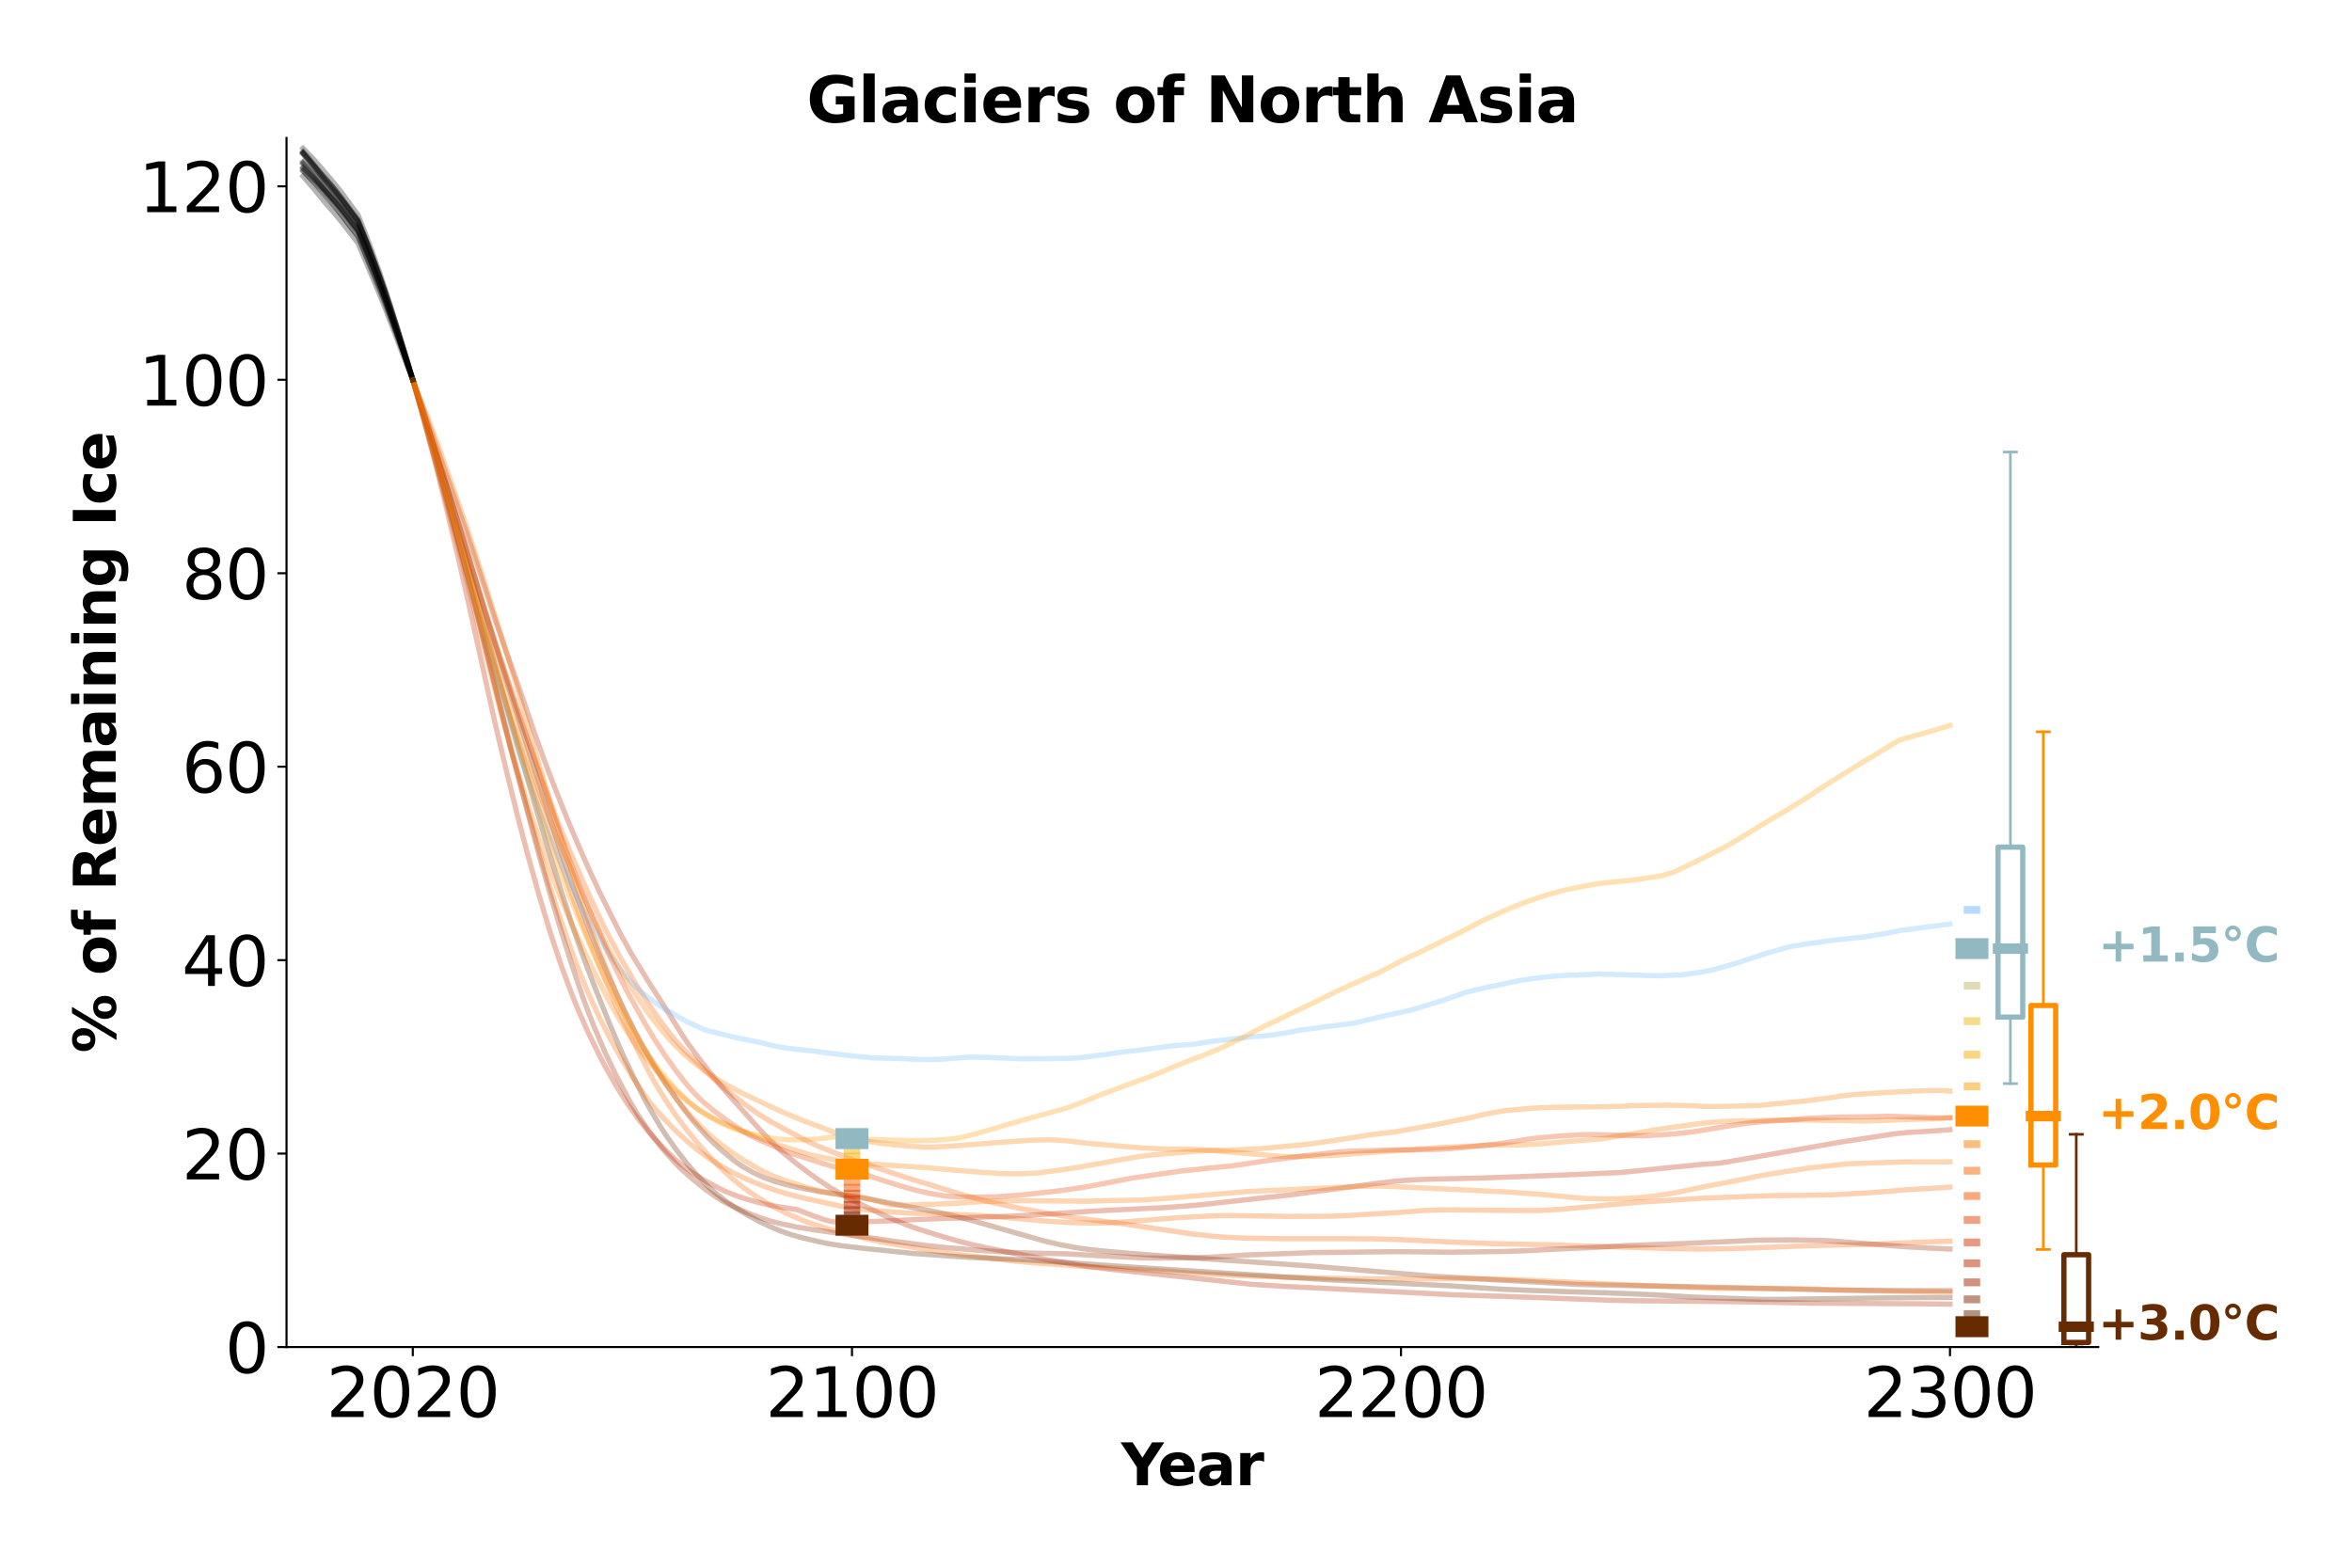 <?xml version="1.0" encoding="utf-8" standalone="no"?>
<!DOCTYPE svg PUBLIC "-//W3C//DTD SVG 1.1//EN"
  "http://www.w3.org/Graphics/SVG/1.1/DTD/svg11.dtd">
<svg xmlns:xlink="http://www.w3.org/1999/xlink" width="900pt" height="600pt" viewBox="0 0 900 600" xmlns="http://www.w3.org/2000/svg" version="1.1">
 <defs>
  <style type="text/css">*{stroke-linejoin: round; stroke-linecap: butt}</style>
 </defs>
 <g id="figure_1">
  <g id="patch_1">
   <path d="M 0 600 
L 900 600 
L 900 0 
L 0 0 
z
" style="fill: #ffffff"/>
  </g>
  <g id="axes_1">
   <g id="patch_2">
    <path d="M 109.64 515.56 
L 802.89 515.56 
L 802.89 52.8 
L 109.64 52.8 
z
" style="fill: #ffffff"/>
   </g>
   <g id="matplotlib.axis_1">
    <g id="xtick_1">
     <g id="line2d_1">
      <defs>
       <path id="m1ccf0acb88" d="M 0 0 
L 0 3.5 
" style="stroke: #000000; stroke-width: 0.8"/>
      </defs>
      <g>
       <use xlink:href="#m1ccf0acb88" x="157.957" y="515.56" style="stroke: #000000; stroke-width: 0.8"/>
      </g>
     </g>
     <g id="text_1">
      <!-- 2020 -->
      <g transform="translate(124.872 542.316) scale(0.26 -0.26)">
       <defs>
        <path id="DejaVuSans-32" d="M 1228 531 
L 3431 531 
L 3431 0 
L 469 0 
L 469 531 
Q 828 903 1448 1529 
Q 2069 2156 2228 2338 
Q 2531 2678 2651 2914 
Q 2772 3150 2772 3378 
Q 2772 3750 2511 3984 
Q 2250 4219 1831 4219 
Q 1534 4219 1204 4116 
Q 875 4013 500 3803 
L 500 4441 
Q 881 4594 1212 4672 
Q 1544 4750 1819 4750 
Q 2544 4750 2975 4387 
Q 3406 4025 3406 3419 
Q 3406 3131 3298 2873 
Q 3191 2616 2906 2266 
Q 2828 2175 2409 1742 
Q 1991 1309 1228 531 
z
" transform="scale(0.016)"/>
        <path id="DejaVuSans-30" d="M 2034 4250 
Q 1547 4250 1301 3770 
Q 1056 3291 1056 2328 
Q 1056 1369 1301 889 
Q 1547 409 2034 409 
Q 2525 409 2770 889 
Q 3016 1369 3016 2328 
Q 3016 3291 2770 3770 
Q 2525 4250 2034 4250 
z
M 2034 4750 
Q 2819 4750 3233 4129 
Q 3647 3509 3647 2328 
Q 3647 1150 3233 529 
Q 2819 -91 2034 -91 
Q 1250 -91 836 529 
Q 422 1150 422 2328 
Q 422 3509 836 4129 
Q 1250 4750 2034 4750 
z
" transform="scale(0.016)"/>
       </defs>
       <use xlink:href="#DejaVuSans-32"/>
       <use xlink:href="#DejaVuSans-30" x="63.623"/>
       <use xlink:href="#DejaVuSans-32" x="127.246"/>
       <use xlink:href="#DejaVuSans-30" x="190.869"/>
      </g>
     </g>
    </g>
    <g id="xtick_2">
     <g id="line2d_2">
      <g>
       <use xlink:href="#m1ccf0acb88" x="326.018" y="515.56" style="stroke: #000000; stroke-width: 0.8"/>
      </g>
     </g>
     <g id="text_2">
      <!-- 2100 -->
      <g transform="translate(292.933 542.316) scale(0.26 -0.26)">
       <defs>
        <path id="DejaVuSans-31" d="M 794 531 
L 1825 531 
L 1825 4091 
L 703 3866 
L 703 4441 
L 1819 4666 
L 2450 4666 
L 2450 531 
L 3481 531 
L 3481 0 
L 794 0 
L 794 531 
z
" transform="scale(0.016)"/>
       </defs>
       <use xlink:href="#DejaVuSans-32"/>
       <use xlink:href="#DejaVuSans-31" x="63.623"/>
       <use xlink:href="#DejaVuSans-30" x="127.246"/>
       <use xlink:href="#DejaVuSans-30" x="190.869"/>
      </g>
     </g>
    </g>
    <g id="xtick_3">
     <g id="line2d_3">
      <g>
       <use xlink:href="#m1ccf0acb88" x="536.094" y="515.56" style="stroke: #000000; stroke-width: 0.8"/>
      </g>
     </g>
     <g id="text_3">
      <!-- 2200 -->
      <g transform="translate(503.009 542.316) scale(0.26 -0.26)">
       <use xlink:href="#DejaVuSans-32"/>
       <use xlink:href="#DejaVuSans-32" x="63.623"/>
       <use xlink:href="#DejaVuSans-30" x="127.246"/>
       <use xlink:href="#DejaVuSans-30" x="190.869"/>
      </g>
     </g>
    </g>
    <g id="xtick_4">
     <g id="line2d_4">
      <g>
       <use xlink:href="#m1ccf0acb88" x="746.17" y="515.56" style="stroke: #000000; stroke-width: 0.8"/>
      </g>
     </g>
     <g id="text_4">
      <!-- 2300 -->
      <g transform="translate(713.085 542.316) scale(0.26 -0.26)">
       <defs>
        <path id="DejaVuSans-33" d="M 2597 2516 
Q 3050 2419 3304 2112 
Q 3559 1806 3559 1356 
Q 3559 666 3084 287 
Q 2609 -91 1734 -91 
Q 1441 -91 1130 -33 
Q 819 25 488 141 
L 488 750 
Q 750 597 1062 519 
Q 1375 441 1716 441 
Q 2309 441 2620 675 
Q 2931 909 2931 1356 
Q 2931 1769 2642 2001 
Q 2353 2234 1838 2234 
L 1294 2234 
L 1294 2753 
L 1863 2753 
Q 2328 2753 2575 2939 
Q 2822 3125 2822 3475 
Q 2822 3834 2567 4026 
Q 2313 4219 1838 4219 
Q 1578 4219 1281 4162 
Q 984 4106 628 3988 
L 628 4550 
Q 988 4650 1302 4700 
Q 1616 4750 1894 4750 
Q 2613 4750 3031 4423 
Q 3450 4097 3450 3541 
Q 3450 3153 3228 2886 
Q 3006 2619 2597 2516 
z
" transform="scale(0.016)"/>
       </defs>
       <use xlink:href="#DejaVuSans-32"/>
       <use xlink:href="#DejaVuSans-33" x="63.623"/>
       <use xlink:href="#DejaVuSans-30" x="127.246"/>
       <use xlink:href="#DejaVuSans-30" x="190.869"/>
      </g>
     </g>
    </g>
    <g id="text_5">
     <!-- Year -->
     <g transform="translate(428.995 568.44) scale(0.22 -0.22)">
      <defs>
       <path id="DejaVuSans-Bold-59" d="M -63 4666 
L 1253 4666 
L 2316 3003 
L 3378 4666 
L 4697 4666 
L 2919 1966 
L 2919 0 
L 1716 0 
L 1716 1966 
L -63 4666 
z
" transform="scale(0.016)"/>
       <path id="DejaVuSans-Bold-65" d="M 4031 1759 
L 4031 1441 
L 1416 1441 
Q 1456 1047 1700 850 
Q 1944 653 2381 653 
Q 2734 653 3104 758 
Q 3475 863 3866 1075 
L 3866 213 
Q 3469 63 3072 -14 
Q 2675 -91 2278 -91 
Q 1328 -91 801 392 
Q 275 875 275 1747 
Q 275 2603 792 3093 
Q 1309 3584 2216 3584 
Q 3041 3584 3536 3087 
Q 4031 2591 4031 1759 
z
M 2881 2131 
Q 2881 2450 2695 2645 
Q 2509 2841 2209 2841 
Q 1884 2841 1681 2658 
Q 1478 2475 1428 2131 
L 2881 2131 
z
" transform="scale(0.016)"/>
       <path id="DejaVuSans-Bold-61" d="M 2106 1575 
Q 1756 1575 1579 1456 
Q 1403 1338 1403 1106 
Q 1403 894 1545 773 
Q 1688 653 1941 653 
Q 2256 653 2472 879 
Q 2688 1106 2688 1447 
L 2688 1575 
L 2106 1575 
z
M 3816 1997 
L 3816 0 
L 2688 0 
L 2688 519 
Q 2463 200 2181 54 
Q 1900 -91 1497 -91 
Q 953 -91 614 226 
Q 275 544 275 1050 
Q 275 1666 698 1953 
Q 1122 2241 2028 2241 
L 2688 2241 
L 2688 2328 
Q 2688 2594 2478 2717 
Q 2269 2841 1825 2841 
Q 1466 2841 1156 2769 
Q 847 2697 581 2553 
L 581 3406 
Q 941 3494 1303 3539 
Q 1666 3584 2028 3584 
Q 2975 3584 3395 3211 
Q 3816 2838 3816 1997 
z
" transform="scale(0.016)"/>
       <path id="DejaVuSans-Bold-72" d="M 3138 2547 
Q 2991 2616 2845 2648 
Q 2700 2681 2553 2681 
Q 2122 2681 1889 2404 
Q 1656 2128 1656 1613 
L 1656 0 
L 538 0 
L 538 3500 
L 1656 3500 
L 1656 2925 
Q 1872 3269 2151 3426 
Q 2431 3584 2822 3584 
Q 2878 3584 2943 3579 
Q 3009 3575 3134 3559 
L 3138 2547 
z
" transform="scale(0.016)"/>
      </defs>
      <use xlink:href="#DejaVuSans-Bold-59"/>
      <use xlink:href="#DejaVuSans-Bold-65" x="63.287"/>
      <use xlink:href="#DejaVuSans-Bold-61" x="131.109"/>
      <use xlink:href="#DejaVuSans-Bold-72" x="198.59"/>
     </g>
    </g>
   </g>
   <g id="matplotlib.axis_2">
    <g id="ytick_1">
     <g id="line2d_5">
      <defs>
       <path id="m9c33b487b0" d="M 0 0 
L -3.5 0 
" style="stroke: #000000; stroke-width: 0.8"/>
      </defs>
      <g>
       <use xlink:href="#m9c33b487b0" x="109.64" y="515.56" style="stroke: #000000; stroke-width: 0.8"/>
      </g>
     </g>
     <g id="text_6">
      <!-- 0 -->
      <g transform="translate(86.097 525.438) scale(0.26 -0.26)">
       <use xlink:href="#DejaVuSans-30"/>
      </g>
     </g>
    </g>
    <g id="ytick_2">
     <g id="line2d_6">
      <g>
       <use xlink:href="#m9c33b487b0" x="109.64" y="441.518" style="stroke: #000000; stroke-width: 0.8"/>
      </g>
     </g>
     <g id="text_7">
      <!-- 20 -->
      <g transform="translate(69.555 451.396) scale(0.26 -0.26)">
       <use xlink:href="#DejaVuSans-32"/>
       <use xlink:href="#DejaVuSans-30" x="63.623"/>
      </g>
     </g>
    </g>
    <g id="ytick_3">
     <g id="line2d_7">
      <g>
       <use xlink:href="#m9c33b487b0" x="109.64" y="367.477" style="stroke: #000000; stroke-width: 0.8"/>
      </g>
     </g>
     <g id="text_8">
      <!-- 40 -->
      <g transform="translate(69.555 377.355) scale(0.26 -0.26)">
       <defs>
        <path id="DejaVuSans-34" d="M 2419 4116 
L 825 1625 
L 2419 1625 
L 2419 4116 
z
M 2253 4666 
L 3047 4666 
L 3047 1625 
L 3713 1625 
L 3713 1100 
L 3047 1100 
L 3047 0 
L 2419 0 
L 2419 1100 
L 313 1100 
L 313 1709 
L 2253 4666 
z
" transform="scale(0.016)"/>
       </defs>
       <use xlink:href="#DejaVuSans-34"/>
       <use xlink:href="#DejaVuSans-30" x="63.623"/>
      </g>
     </g>
    </g>
    <g id="ytick_4">
     <g id="line2d_8">
      <g>
       <use xlink:href="#m9c33b487b0" x="109.64" y="293.435" style="stroke: #000000; stroke-width: 0.8"/>
      </g>
     </g>
     <g id="text_9">
      <!-- 60 -->
      <g transform="translate(69.555 303.313) scale(0.26 -0.26)">
       <defs>
        <path id="DejaVuSans-36" d="M 2113 2584 
Q 1688 2584 1439 2293 
Q 1191 2003 1191 1497 
Q 1191 994 1439 701 
Q 1688 409 2113 409 
Q 2538 409 2786 701 
Q 3034 994 3034 1497 
Q 3034 2003 2786 2293 
Q 2538 2584 2113 2584 
z
M 3366 4563 
L 3366 3988 
Q 3128 4100 2886 4159 
Q 2644 4219 2406 4219 
Q 1781 4219 1451 3797 
Q 1122 3375 1075 2522 
Q 1259 2794 1537 2939 
Q 1816 3084 2150 3084 
Q 2853 3084 3261 2657 
Q 3669 2231 3669 1497 
Q 3669 778 3244 343 
Q 2819 -91 2113 -91 
Q 1303 -91 875 529 
Q 447 1150 447 2328 
Q 447 3434 972 4092 
Q 1497 4750 2381 4750 
Q 2619 4750 2861 4703 
Q 3103 4656 3366 4563 
z
" transform="scale(0.016)"/>
       </defs>
       <use xlink:href="#DejaVuSans-36"/>
       <use xlink:href="#DejaVuSans-30" x="63.623"/>
      </g>
     </g>
    </g>
    <g id="ytick_5">
     <g id="line2d_9">
      <g>
       <use xlink:href="#m9c33b487b0" x="109.64" y="219.394" style="stroke: #000000; stroke-width: 0.8"/>
      </g>
     </g>
     <g id="text_10">
      <!-- 80 -->
      <g transform="translate(69.555 229.272) scale(0.26 -0.26)">
       <defs>
        <path id="DejaVuSans-38" d="M 2034 2216 
Q 1584 2216 1326 1975 
Q 1069 1734 1069 1313 
Q 1069 891 1326 650 
Q 1584 409 2034 409 
Q 2484 409 2743 651 
Q 3003 894 3003 1313 
Q 3003 1734 2745 1975 
Q 2488 2216 2034 2216 
z
M 1403 2484 
Q 997 2584 770 2862 
Q 544 3141 544 3541 
Q 544 4100 942 4425 
Q 1341 4750 2034 4750 
Q 2731 4750 3128 4425 
Q 3525 4100 3525 3541 
Q 3525 3141 3298 2862 
Q 3072 2584 2669 2484 
Q 3125 2378 3379 2068 
Q 3634 1759 3634 1313 
Q 3634 634 3220 271 
Q 2806 -91 2034 -91 
Q 1263 -91 848 271 
Q 434 634 434 1313 
Q 434 1759 690 2068 
Q 947 2378 1403 2484 
z
M 1172 3481 
Q 1172 3119 1398 2916 
Q 1625 2713 2034 2713 
Q 2441 2713 2670 2916 
Q 2900 3119 2900 3481 
Q 2900 3844 2670 4047 
Q 2441 4250 2034 4250 
Q 1625 4250 1398 4047 
Q 1172 3844 1172 3481 
z
" transform="scale(0.016)"/>
       </defs>
       <use xlink:href="#DejaVuSans-38"/>
       <use xlink:href="#DejaVuSans-30" x="63.623"/>
      </g>
     </g>
    </g>
    <g id="ytick_6">
     <g id="line2d_10">
      <g>
       <use xlink:href="#m9c33b487b0" x="109.64" y="145.352" style="stroke: #000000; stroke-width: 0.8"/>
      </g>
     </g>
     <g id="text_11">
      <!-- 100 -->
      <g transform="translate(53.013 155.23) scale(0.26 -0.26)">
       <use xlink:href="#DejaVuSans-31"/>
       <use xlink:href="#DejaVuSans-30" x="63.623"/>
       <use xlink:href="#DejaVuSans-30" x="127.246"/>
      </g>
     </g>
    </g>
    <g id="ytick_7">
     <g id="line2d_11">
      <g>
       <use xlink:href="#m9c33b487b0" x="109.64" y="71.31" style="stroke: #000000; stroke-width: 0.8"/>
      </g>
     </g>
     <g id="text_12">
      <!-- 120 -->
      <g transform="translate(53.013 81.188) scale(0.26 -0.26)">
       <use xlink:href="#DejaVuSans-31"/>
       <use xlink:href="#DejaVuSans-32" x="63.623"/>
       <use xlink:href="#DejaVuSans-30" x="127.246"/>
      </g>
     </g>
    </g>
    <g id="text_13">
     <!-- % of Remaining Ice -->
     <g transform="translate(44.265 403.001) rotate(-90) scale(0.22 -0.22)">
      <defs>
       <path id="DejaVuSans-Bold-25" d="M 4959 1925 
Q 4738 1925 4616 1733 
Q 4494 1541 4494 1184 
Q 4494 825 4614 633 
Q 4734 441 4959 441 
Q 5184 441 5303 633 
Q 5422 825 5422 1184 
Q 5422 1541 5301 1733 
Q 5181 1925 4959 1925 
z
M 4959 2450 
Q 5541 2450 5875 2112 
Q 6209 1775 6209 1184 
Q 6209 594 5875 251 
Q 5541 -91 4959 -91 
Q 4378 -91 4042 251 
Q 3706 594 3706 1184 
Q 3706 1772 4042 2111 
Q 4378 2450 4959 2450 
z
M 2094 -91 
L 1403 -91 
L 4319 4750 
L 5013 4750 
L 2094 -91 
z
M 1453 4750 
Q 2034 4750 2367 4411 
Q 2700 4072 2700 3481 
Q 2700 2891 2367 2550 
Q 2034 2209 1453 2209 
Q 872 2209 539 2550 
Q 206 2891 206 3481 
Q 206 4072 539 4411 
Q 872 4750 1453 4750 
z
M 1453 4225 
Q 1228 4225 1106 4031 
Q 984 3838 984 3481 
Q 984 3122 1106 2926 
Q 1228 2731 1453 2731 
Q 1678 2731 1798 2926 
Q 1919 3122 1919 3481 
Q 1919 3838 1797 4031 
Q 1675 4225 1453 4225 
z
" transform="scale(0.016)"/>
       <path id="DejaVuSans-Bold-20" transform="scale(0.016)"/>
       <path id="DejaVuSans-Bold-6f" d="M 2203 2784 
Q 1831 2784 1636 2517 
Q 1441 2250 1441 1747 
Q 1441 1244 1636 976 
Q 1831 709 2203 709 
Q 2569 709 2762 976 
Q 2956 1244 2956 1747 
Q 2956 2250 2762 2517 
Q 2569 2784 2203 2784 
z
M 2203 3584 
Q 3106 3584 3614 3096 
Q 4122 2609 4122 1747 
Q 4122 884 3614 396 
Q 3106 -91 2203 -91 
Q 1297 -91 786 396 
Q 275 884 275 1747 
Q 275 2609 786 3096 
Q 1297 3584 2203 3584 
z
" transform="scale(0.016)"/>
       <path id="DejaVuSans-Bold-66" d="M 2841 4863 
L 2841 4128 
L 2222 4128 
Q 1984 4128 1890 4042 
Q 1797 3956 1797 3744 
L 1797 3500 
L 2753 3500 
L 2753 2700 
L 1797 2700 
L 1797 0 
L 678 0 
L 678 2700 
L 122 2700 
L 122 3500 
L 678 3500 
L 678 3744 
Q 678 4316 997 4589 
Q 1316 4863 1984 4863 
L 2841 4863 
z
" transform="scale(0.016)"/>
       <path id="DejaVuSans-Bold-52" d="M 2297 2597 
Q 2675 2597 2839 2737 
Q 3003 2878 3003 3200 
Q 3003 3519 2839 3656 
Q 2675 3794 2297 3794 
L 1791 3794 
L 1791 2597 
L 2297 2597 
z
M 1791 1766 
L 1791 0 
L 588 0 
L 588 4666 
L 2425 4666 
Q 3347 4666 3776 4356 
Q 4206 4047 4206 3378 
Q 4206 2916 3982 2619 
Q 3759 2322 3309 2181 
Q 3556 2125 3751 1926 
Q 3947 1728 4147 1325 
L 4800 0 
L 3519 0 
L 2950 1159 
Q 2778 1509 2601 1637 
Q 2425 1766 2131 1766 
L 1791 1766 
z
" transform="scale(0.016)"/>
       <path id="DejaVuSans-Bold-6d" d="M 3781 2919 
Q 3994 3244 4286 3414 
Q 4578 3584 4928 3584 
Q 5531 3584 5847 3212 
Q 6163 2841 6163 2131 
L 6163 0 
L 5038 0 
L 5038 1825 
Q 5041 1866 5042 1909 
Q 5044 1953 5044 2034 
Q 5044 2406 4934 2573 
Q 4825 2741 4581 2741 
Q 4263 2741 4089 2478 
Q 3916 2216 3909 1719 
L 3909 0 
L 2784 0 
L 2784 1825 
Q 2784 2406 2684 2573 
Q 2584 2741 2328 2741 
Q 2006 2741 1831 2477 
Q 1656 2213 1656 1722 
L 1656 0 
L 531 0 
L 531 3500 
L 1656 3500 
L 1656 2988 
Q 1863 3284 2130 3434 
Q 2397 3584 2719 3584 
Q 3081 3584 3359 3409 
Q 3638 3234 3781 2919 
z
" transform="scale(0.016)"/>
       <path id="DejaVuSans-Bold-69" d="M 538 3500 
L 1656 3500 
L 1656 0 
L 538 0 
L 538 3500 
z
M 538 4863 
L 1656 4863 
L 1656 3950 
L 538 3950 
L 538 4863 
z
" transform="scale(0.016)"/>
       <path id="DejaVuSans-Bold-6e" d="M 4056 2131 
L 4056 0 
L 2931 0 
L 2931 347 
L 2931 1631 
Q 2931 2084 2911 2256 
Q 2891 2428 2841 2509 
Q 2775 2619 2662 2680 
Q 2550 2741 2406 2741 
Q 2056 2741 1856 2470 
Q 1656 2200 1656 1722 
L 1656 0 
L 538 0 
L 538 3500 
L 1656 3500 
L 1656 2988 
Q 1909 3294 2193 3439 
Q 2478 3584 2822 3584 
Q 3428 3584 3742 3212 
Q 4056 2841 4056 2131 
z
" transform="scale(0.016)"/>
       <path id="DejaVuSans-Bold-67" d="M 2919 594 
Q 2688 288 2409 144 
Q 2131 0 1766 0 
Q 1125 0 706 504 
Q 288 1009 288 1791 
Q 288 2575 706 3076 
Q 1125 3578 1766 3578 
Q 2131 3578 2409 3434 
Q 2688 3291 2919 2981 
L 2919 3500 
L 4044 3500 
L 4044 353 
Q 4044 -491 3511 -936 
Q 2978 -1381 1966 -1381 
Q 1638 -1381 1331 -1331 
Q 1025 -1281 716 -1178 
L 716 -306 
Q 1009 -475 1290 -558 
Q 1572 -641 1856 -641 
Q 2406 -641 2662 -400 
Q 2919 -159 2919 353 
L 2919 594 
z
M 2181 2772 
Q 1834 2772 1640 2515 
Q 1447 2259 1447 1791 
Q 1447 1309 1634 1061 
Q 1822 813 2181 813 
Q 2531 813 2725 1069 
Q 2919 1325 2919 1791 
Q 2919 2259 2725 2515 
Q 2531 2772 2181 2772 
z
" transform="scale(0.016)"/>
       <path id="DejaVuSans-Bold-49" d="M 588 4666 
L 1791 4666 
L 1791 0 
L 588 0 
L 588 4666 
z
" transform="scale(0.016)"/>
       <path id="DejaVuSans-Bold-63" d="M 3366 3391 
L 3366 2478 
Q 3138 2634 2908 2709 
Q 2678 2784 2431 2784 
Q 1963 2784 1702 2511 
Q 1441 2238 1441 1747 
Q 1441 1256 1702 982 
Q 1963 709 2431 709 
Q 2694 709 2930 787 
Q 3166 866 3366 1019 
L 3366 103 
Q 3103 6 2833 -42 
Q 2563 -91 2291 -91 
Q 1344 -91 809 395 
Q 275 881 275 1747 
Q 275 2613 809 3098 
Q 1344 3584 2291 3584 
Q 2566 3584 2833 3536 
Q 3100 3488 3366 3391 
z
" transform="scale(0.016)"/>
      </defs>
      <use xlink:href="#DejaVuSans-Bold-25"/>
      <use xlink:href="#DejaVuSans-Bold-20" x="100.195"/>
      <use xlink:href="#DejaVuSans-Bold-6f" x="135.01"/>
      <use xlink:href="#DejaVuSans-Bold-66" x="203.711"/>
      <use xlink:href="#DejaVuSans-Bold-20" x="247.217"/>
      <use xlink:href="#DejaVuSans-Bold-52" x="282.031"/>
      <use xlink:href="#DejaVuSans-Bold-65" x="359.033"/>
      <use xlink:href="#DejaVuSans-Bold-6d" x="426.855"/>
      <use xlink:href="#DejaVuSans-Bold-61" x="531.055"/>
      <use xlink:href="#DejaVuSans-Bold-69" x="598.535"/>
      <use xlink:href="#DejaVuSans-Bold-6e" x="632.812"/>
      <use xlink:href="#DejaVuSans-Bold-69" x="704.004"/>
      <use xlink:href="#DejaVuSans-Bold-6e" x="738.281"/>
      <use xlink:href="#DejaVuSans-Bold-67" x="809.473"/>
      <use xlink:href="#DejaVuSans-Bold-20" x="881.055"/>
      <use xlink:href="#DejaVuSans-Bold-49" x="915.869"/>
      <use xlink:href="#DejaVuSans-Bold-63" x="953.076"/>
      <use xlink:href="#DejaVuSans-Bold-65" x="1012.354"/>
     </g>
    </g>
   </g>
   <g id="line2d_12">
    <path d="M 157.957 145.352 
L 176.864 204.803 
L 183.167 225.46 
L 191.57 252.39 
L 195.771 265.352 
L 199.973 277.884 
L 212.577 312.187 
L 214.678 317.624 
L 218.879 327.621 
L 223.081 337.346 
L 227.282 346.626 
L 231.484 355.322 
L 235.685 363.329 
L 237.786 367.209 
L 244.088 377.975 
L 248.29 384.427 
L 252.492 390.473 
L 256.693 395.998 
L 258.794 398.563 
L 260.895 400.92 
L 265.096 405.082 
L 273.499 413.324 
L 277.701 416.888 
L 281.902 420.287 
L 286.104 423.474 
L 290.305 426.456 
L 294.507 429.017 
L 300.809 432.496 
L 309.212 436.892 
L 313.413 438.82 
L 323.917 443.007 
L 328.119 444.504 
L 347.026 450.783 
L 370.134 457.796 
L 374.335 458.918 
L 380.638 460.44 
L 389.041 462.229 
L 401.645 464.551 
L 410.048 465.887 
L 416.351 466.686 
L 428.955 468.292 
L 456.265 472.284 
L 464.668 473.179 
L 468.87 473.512 
L 477.273 473.879 
L 489.877 474.07 
L 500.381 474.072 
L 515.086 474.075 
L 525.59 474.144 
L 533.993 474.355 
L 544.497 474.84 
L 555.001 475.342 
L 571.807 475.994 
L 592.814 476.411 
L 607.52 476.904 
L 639.031 477.886 
L 651.635 478.053 
L 662.139 477.902 
L 695.751 476.662 
L 702.054 476.514 
L 714.658 476.288 
L 720.96 476.011 
L 735.666 475.386 
L 744.069 475.1 
L 746.17 475.002 
L 746.17 475.002 
" clip-path="url(#p14b3016f2e)" style="fill: none; stroke: #f66200; stroke-opacity: 0.3; stroke-width: 2; stroke-linecap: square"/>
   </g>
   <g id="line2d_13">
    <path d="M 115.942 65.556 
L 118.043 67.583 
L 120.144 69.561 
L 122.245 71.804 
L 124.345 74.16 
L 126.446 76.767 
L 128.547 79.482 
L 130.648 82.234 
L 132.748 85.035 
L 134.849 87.808 
L 136.95 90.478 
L 139.051 95.527 
L 141.151 100.641 
L 143.252 105.835 
L 145.353 111.158 
L 147.454 116.518 
L 149.554 122.137 
L 151.655 127.793 
L 153.756 133.58 
L 155.857 139.426 
L 157.957 145.352 
" clip-path="url(#p14b3016f2e)" style="fill: none; stroke: #000000; stroke-opacity: 0.3; stroke-width: 2; stroke-linecap: square"/>
   </g>
   <g id="line2d_14">
    <path d="M 157.957 145.352 
L 162.159 158.213 
L 172.663 191.461 
L 178.965 211.974 
L 189.469 246.848 
L 204.174 293.381 
L 210.476 313.455 
L 214.678 326.296 
L 218.879 338.238 
L 225.182 355.097 
L 229.383 365.464 
L 233.585 375.241 
L 237.786 384.426 
L 241.988 392.913 
L 246.189 400.703 
L 250.391 407.764 
L 254.592 414.438 
L 260.895 423.445 
L 265.096 428.869 
L 269.298 433.606 
L 271.398 435.857 
L 275.6 439.816 
L 279.801 443.291 
L 281.902 444.936 
L 284.003 446.373 
L 288.204 448.774 
L 292.406 450.709 
L 296.607 452.205 
L 300.809 453.416 
L 305.01 454.404 
L 313.413 456.046 
L 323.917 457.601 
L 332.32 458.852 
L 342.824 460.885 
L 351.227 462.533 
L 357.529 463.72 
L 363.832 465.06 
L 370.134 466.647 
L 374.335 467.82 
L 399.545 474.955 
L 405.847 476.42 
L 412.149 477.584 
L 416.351 478.179 
L 424.754 479.041 
L 435.257 479.926 
L 443.66 480.568 
L 500.381 484.457 
L 548.698 488.479 
L 603.318 491.58 
L 622.225 492.009 
L 653.736 492.596 
L 666.341 492.902 
L 702.054 493.77 
L 729.363 493.959 
L 746.17 493.995 
L 746.17 493.995 
" clip-path="url(#p14b3016f2e)" style="fill: none; stroke: #822900; stroke-opacity: 0.3; stroke-width: 2; stroke-linecap: square"/>
   </g>
   <g id="line2d_15">
    <path d="M 115.942 64.415 
L 118.043 66.634 
L 120.144 68.722 
L 122.245 70.847 
L 124.345 72.984 
L 126.446 75.241 
L 128.547 77.59 
L 130.648 80.092 
L 132.748 82.776 
L 134.849 85.494 
L 136.95 88.115 
L 139.051 93.257 
L 141.151 98.214 
L 143.252 103.456 
L 145.353 108.875 
L 147.454 114.642 
L 149.554 120.605 
L 151.655 126.611 
L 153.756 132.934 
L 155.857 139.205 
L 157.957 145.352 
" clip-path="url(#p14b3016f2e)" style="fill: none; stroke: #000000; stroke-opacity: 0.3; stroke-width: 2; stroke-linecap: square"/>
   </g>
   <g id="line2d_16">
    <path d="M 157.957 145.352 
L 166.36 175.489 
L 172.663 198.252 
L 178.965 220.098 
L 183.167 235.072 
L 187.368 249.611 
L 191.57 263.162 
L 195.771 276.193 
L 202.073 294.846 
L 206.275 306.791 
L 212.577 324.601 
L 220.98 348.553 
L 225.182 359.459 
L 233.585 379.759 
L 235.685 384.58 
L 239.887 393.541 
L 244.088 402.138 
L 248.29 410.175 
L 250.391 414.062 
L 254.592 420.954 
L 258.794 427.176 
L 262.995 432.658 
L 267.197 437.782 
L 271.398 442.528 
L 275.6 446.871 
L 279.801 450.757 
L 284.003 454.192 
L 288.204 457.16 
L 292.406 459.789 
L 296.607 462.187 
L 300.809 464.315 
L 307.111 467.043 
L 311.313 468.579 
L 317.615 470.515 
L 323.917 472.238 
L 334.421 474.761 
L 340.723 475.954 
L 359.63 479.119 
L 368.033 480.26 
L 389.041 482.746 
L 397.444 483.461 
L 412.149 484.502 
L 445.761 486.5 
L 454.164 487.119 
L 473.071 488.204 
L 489.877 488.8 
L 523.489 489.468 
L 544.497 489.466 
L 557.101 489.401 
L 569.706 489.503 
L 580.21 489.784 
L 588.613 490.125 
L 613.822 491.348 
L 653.736 493.018 
L 664.24 493.077 
L 689.449 493.26 
L 720.96 494.134 
L 729.363 494.318 
L 746.17 494.472 
L 746.17 494.472 
" clip-path="url(#p14b3016f2e)" style="fill: none; stroke: #f76800; stroke-opacity: 0.3; stroke-width: 2; stroke-linecap: square"/>
   </g>
   <g id="line2d_17">
    <path d="M 115.942 56.751 
L 118.043 58.946 
L 120.144 61.101 
L 122.245 63.479 
L 124.345 66.001 
L 126.446 68.421 
L 128.547 71.016 
L 130.648 73.598 
L 132.748 76.476 
L 134.849 79.329 
L 136.95 82.181 
L 139.051 87.398 
L 141.151 92.895 
L 143.252 98.639 
L 145.353 104.608 
L 147.454 110.876 
L 149.554 117.512 
L 151.655 124.162 
L 153.756 131.118 
L 155.857 138.186 
L 157.957 145.352 
" clip-path="url(#p14b3016f2e)" style="fill: none; stroke: #000000; stroke-opacity: 0.3; stroke-width: 2; stroke-linecap: square"/>
   </g>
   <g id="line2d_18">
    <path d="M 157.957 145.352 
L 164.26 165.244 
L 170.562 186.666 
L 181.066 223.354 
L 189.469 254.698 
L 197.872 284.502 
L 208.376 320.509 
L 214.678 340.843 
L 218.879 353.871 
L 223.081 365.922 
L 227.282 377.002 
L 233.585 392.65 
L 237.786 402.416 
L 241.988 411.387 
L 246.189 419.785 
L 248.29 423.716 
L 252.492 430.828 
L 254.592 434.128 
L 258.794 440.07 
L 262.995 445.495 
L 267.197 450.324 
L 271.398 454.525 
L 273.499 456.415 
L 277.701 459.677 
L 281.902 462.54 
L 286.104 465.059 
L 290.305 467.378 
L 294.507 469.4 
L 298.708 471.168 
L 302.91 472.6 
L 307.111 473.756 
L 313.413 475.262 
L 317.615 476.106 
L 321.817 476.762 
L 330.22 477.749 
L 349.126 479.7 
L 355.429 480.156 
L 363.832 480.758 
L 370.134 481.194 
L 384.839 481.833 
L 393.242 482.21 
L 414.25 483.652 
L 435.257 485.107 
L 483.575 488.186 
L 491.978 488.777 
L 508.784 489.843 
L 519.288 490.355 
L 555.001 492.125 
L 573.907 493.371 
L 584.411 493.844 
L 599.117 494.353 
L 615.923 494.855 
L 630.628 495.444 
L 639.031 495.901 
L 647.434 496.415 
L 672.643 497.277 
L 681.046 497.31 
L 716.759 496.804 
L 739.867 496.564 
L 746.17 496.545 
L 746.17 496.545 
" clip-path="url(#p14b3016f2e)" style="fill: none; stroke: #662b00; stroke-opacity: 0.3; stroke-width: 2; stroke-linecap: square"/>
   </g>
   <g id="line2d_19">
    <path d="M 115.942 64.124 
L 118.043 66.13 
L 120.144 68.156 
L 122.245 70.38 
L 124.345 72.738 
L 126.446 75.007 
L 128.547 77.341 
L 130.648 79.781 
L 132.748 82.47 
L 134.849 85.203 
L 136.95 87.987 
L 139.051 93.086 
L 141.151 97.999 
L 143.252 103.191 
L 145.353 108.648 
L 147.454 114.455 
L 149.554 120.418 
L 151.655 126.486 
L 153.756 132.534 
L 155.857 138.865 
L 157.957 145.352 
" clip-path="url(#p14b3016f2e)" style="fill: none; stroke: #000000; stroke-opacity: 0.3; stroke-width: 2; stroke-linecap: square"/>
   </g>
   <g id="line2d_20">
    <path d="M 157.957 145.352 
L 162.159 156.995 
L 168.461 174.886 
L 172.663 186.94 
L 178.965 205.064 
L 185.267 224.288 
L 189.469 237.162 
L 193.67 249.291 
L 199.973 267.143 
L 204.174 279.503 
L 208.376 291.267 
L 212.577 302.182 
L 216.779 312.77 
L 220.98 322.751 
L 225.182 332.292 
L 229.383 341.352 
L 233.585 349.833 
L 237.786 358.144 
L 241.988 365.69 
L 248.29 375.964 
L 256.693 389.112 
L 260.895 395.861 
L 262.995 398.999 
L 267.197 404.766 
L 271.398 410.122 
L 277.701 417.761 
L 290.305 431.845 
L 294.507 436.314 
L 298.708 440.352 
L 305.01 445.513 
L 309.212 448.719 
L 313.413 451.726 
L 317.615 454.484 
L 323.917 458.121 
L 328.119 460.312 
L 338.623 465.305 
L 342.824 467.135 
L 347.026 468.837 
L 351.227 470.352 
L 357.529 472.333 
L 365.932 474.809 
L 372.235 476.402 
L 378.537 477.792 
L 401.645 482.313 
L 416.351 484.744 
L 424.754 485.781 
L 479.373 491.581 
L 491.978 492.368 
L 542.396 494.84 
L 555.001 495.502 
L 563.404 495.786 
L 578.109 496.239 
L 615.923 497.642 
L 626.426 497.841 
L 666.341 498.215 
L 693.651 498.756 
L 735.666 499.014 
L 746.17 499.118 
L 746.17 499.118 
" clip-path="url(#p14b3016f2e)" style="fill: none; stroke: #b32700; stroke-opacity: 0.3; stroke-width: 2; stroke-linecap: square"/>
   </g>
   <g id="line2d_21">
    <path d="M 115.942 65.208 
L 118.043 67.622 
L 120.144 69.85 
L 122.245 72.353 
L 124.345 74.823 
L 126.446 77.208 
L 128.547 79.691 
L 130.648 82.25 
L 132.748 84.917 
L 134.849 87.623 
L 136.95 90.25 
L 139.051 95.376 
L 141.151 100.512 
L 143.252 105.469 
L 145.353 110.452 
L 147.454 115.787 
L 149.554 121.536 
L 151.655 127.418 
L 153.756 133.3 
L 155.857 139.389 
L 157.957 145.352 
" clip-path="url(#p14b3016f2e)" style="fill: none; stroke: #000000; stroke-opacity: 0.3; stroke-width: 2; stroke-linecap: square"/>
   </g>
   <g id="line2d_22">
    <path d="M 157.957 145.352 
L 164.26 167.502 
L 185.267 244.446 
L 195.771 279.464 
L 197.872 286.136 
L 202.073 298.361 
L 206.275 310.096 
L 210.476 320.911 
L 214.678 330.712 
L 216.779 335.387 
L 220.98 344.007 
L 223.081 348.067 
L 227.282 355.516 
L 231.484 362.601 
L 233.585 365.826 
L 237.786 371.501 
L 239.887 374.005 
L 241.988 376.322 
L 244.088 378.427 
L 246.189 380.335 
L 248.29 382.058 
L 252.492 384.991 
L 254.592 386.338 
L 262.995 391.099 
L 269.298 393.95 
L 271.398 394.606 
L 281.902 397.177 
L 288.204 398.471 
L 290.305 398.852 
L 296.607 400.388 
L 300.809 401.148 
L 311.313 402.269 
L 317.615 403.11 
L 326.018 404.106 
L 332.32 404.741 
L 334.421 404.907 
L 344.925 405.14 
L 349.126 405.377 
L 353.328 405.5 
L 359.63 405.434 
L 363.832 405.132 
L 368.033 404.783 
L 372.235 404.55 
L 378.537 404.754 
L 391.142 405.227 
L 397.444 405.189 
L 410.048 405.032 
L 414.25 404.721 
L 424.754 403.347 
L 426.854 402.949 
L 439.459 401.515 
L 447.862 400.355 
L 449.963 400.134 
L 456.265 399.715 
L 460.467 399.086 
L 464.668 398.449 
L 479.373 396.762 
L 483.575 396.525 
L 487.776 395.98 
L 494.079 394.972 
L 498.28 394.135 
L 517.187 391.697 
L 519.288 391.333 
L 523.489 390.261 
L 529.792 388.811 
L 540.295 386.504 
L 552.9 382.595 
L 561.303 379.673 
L 567.605 378.164 
L 573.907 376.848 
L 580.21 375.526 
L 584.411 374.809 
L 590.713 374.002 
L 594.915 373.564 
L 601.217 373.214 
L 603.318 373.232 
L 611.721 372.773 
L 615.923 372.886 
L 620.124 373.031 
L 634.829 373.479 
L 643.232 373.12 
L 651.635 371.97 
L 655.837 371.067 
L 664.24 368.699 
L 676.845 364.562 
L 681.046 363.443 
L 683.147 362.776 
L 685.248 362.269 
L 691.55 361.22 
L 695.751 360.681 
L 699.953 360.045 
L 710.457 358.898 
L 714.658 358.407 
L 723.061 356.973 
L 727.263 356.101 
L 746.17 353.663 
L 746.17 353.663 
" clip-path="url(#p14b3016f2e)" style="fill: none; stroke: #70b8ff; stroke-opacity: 0.3; stroke-width: 2; stroke-linecap: square"/>
   </g>
   <g id="line2d_23">
    <path d="M 115.942 58.507 
L 118.043 60.934 
L 120.144 63.391 
L 122.245 65.851 
L 124.345 68.129 
L 126.446 70.44 
L 128.547 73.032 
L 130.648 75.745 
L 132.748 78.468 
L 134.849 81.248 
L 136.95 84.002 
L 139.051 89.151 
L 141.151 94.618 
L 143.252 100.5 
L 145.353 106.487 
L 147.454 112.606 
L 149.554 118.919 
L 151.655 125.172 
L 153.756 131.642 
L 155.857 138.273 
L 157.957 145.352 
" clip-path="url(#p14b3016f2e)" style="fill: none; stroke: #000000; stroke-opacity: 0.3; stroke-width: 2; stroke-linecap: square"/>
   </g>
   <g id="line2d_24">
    <path d="M 157.957 145.352 
L 162.159 160.223 
L 168.461 183.698 
L 176.864 215.415 
L 191.57 272.653 
L 197.872 294.51 
L 202.073 308.21 
L 206.275 320.821 
L 210.476 332.772 
L 212.577 338.51 
L 214.678 343.924 
L 218.879 353.969 
L 223.081 363.133 
L 227.282 371.85 
L 231.484 380.21 
L 235.685 387.851 
L 237.786 391.42 
L 241.988 397.916 
L 244.088 400.923 
L 246.189 403.717 
L 250.391 408.717 
L 254.592 413.405 
L 258.794 417.705 
L 262.995 421.492 
L 267.197 424.54 
L 271.398 427.044 
L 275.6 429.25 
L 281.902 432.048 
L 292.406 436.233 
L 296.607 437.756 
L 305.01 440.464 
L 309.212 441.71 
L 313.413 442.715 
L 321.817 444.34 
L 330.22 445.325 
L 336.522 445.713 
L 353.328 446.804 
L 372.235 448.434 
L 382.738 449.129 
L 389.041 449.273 
L 393.242 449.12 
L 397.444 448.865 
L 403.746 448.083 
L 412.149 446.84 
L 435.257 442.723 
L 441.56 441.981 
L 458.366 440.541 
L 464.668 440.261 
L 470.97 440.191 
L 481.474 439.67 
L 498.28 438.141 
L 502.482 437.653 
L 510.885 436.445 
L 523.489 434.426 
L 533.993 433.165 
L 550.799 430.161 
L 563.404 427.604 
L 567.605 426.578 
L 571.807 425.738 
L 576.008 425.071 
L 584.411 424.3 
L 590.713 423.915 
L 594.915 423.794 
L 599.117 423.742 
L 603.318 423.654 
L 607.52 423.649 
L 613.822 423.537 
L 620.124 423.425 
L 624.326 423.208 
L 628.527 423.081 
L 639.031 422.991 
L 647.434 423.182 
L 651.635 423.461 
L 657.938 423.481 
L 672.643 423.143 
L 678.945 422.512 
L 687.348 421.691 
L 691.55 421.305 
L 702.054 419.897 
L 704.154 419.488 
L 708.356 419.024 
L 714.658 418.566 
L 723.061 418.069 
L 731.464 417.603 
L 737.767 417.4 
L 744.069 417.388 
L 746.17 417.577 
L 746.17 417.577 
" clip-path="url(#p14b3016f2e)" style="fill: none; stroke: #fb7800; stroke-opacity: 0.3; stroke-width: 2; stroke-linecap: square"/>
   </g>
   <g id="line2d_25">
    <path d="M 115.942 58.012 
L 118.043 60.434 
L 120.144 63.033 
L 122.245 65.622 
L 124.345 68.113 
L 126.446 70.482 
L 128.547 73.046 
L 130.648 75.838 
L 132.748 78.749 
L 134.849 81.635 
L 136.95 84.461 
L 139.051 89.596 
L 141.151 94.746 
L 143.252 100.321 
L 145.353 105.877 
L 147.454 111.755 
L 149.554 118.038 
L 151.655 124.581 
L 153.756 131.329 
L 155.857 138.252 
L 157.957 145.352 
" clip-path="url(#p14b3016f2e)" style="fill: none; stroke: #000000; stroke-opacity: 0.3; stroke-width: 2; stroke-linecap: square"/>
   </g>
   <g id="line2d_26">
    <path d="M 157.957 145.352 
L 162.159 159.006 
L 166.36 173.18 
L 172.663 195.468 
L 178.965 217.416 
L 183.167 231.875 
L 195.771 271.974 
L 202.073 291.176 
L 206.275 302.861 
L 210.476 313.969 
L 212.577 319.191 
L 225.182 347.361 
L 231.484 360.404 
L 235.685 368.185 
L 239.887 375.387 
L 244.088 381.91 
L 248.29 388.054 
L 252.492 393.428 
L 256.693 398.384 
L 260.895 402.69 
L 262.995 404.57 
L 267.197 407.999 
L 271.398 411.11 
L 275.6 413.804 
L 284.003 418.418 
L 298.708 425.312 
L 307.111 428.818 
L 315.514 431.933 
L 319.716 433.589 
L 323.917 434.912 
L 328.119 436.041 
L 332.32 436.878 
L 338.623 437.777 
L 342.824 438.207 
L 353.328 439.03 
L 357.529 439.045 
L 363.832 438.645 
L 384.839 437.066 
L 395.343 436.353 
L 401.645 436.251 
L 405.847 436.428 
L 410.048 436.846 
L 416.351 437.571 
L 428.955 438.703 
L 437.358 439.358 
L 445.761 439.765 
L 452.063 439.776 
L 456.265 439.873 
L 464.668 440.399 
L 489.877 442.557 
L 496.179 442.692 
L 508.784 442.284 
L 525.59 441.022 
L 550.799 439.191 
L 569.706 438.298 
L 578.109 438.239 
L 582.31 438.177 
L 588.613 437.827 
L 613.822 435.767 
L 626.426 433.61 
L 632.729 432.518 
L 639.031 431.572 
L 649.535 430.17 
L 653.736 429.614 
L 657.938 429.287 
L 666.341 428.99 
L 687.348 428.605 
L 702.054 428.868 
L 710.457 429.014 
L 714.658 429.03 
L 727.263 428.554 
L 741.968 428.145 
L 746.17 427.742 
L 746.17 427.742 
" clip-path="url(#p14b3016f2e)" style="fill: none; stroke: #fb7900; stroke-opacity: 0.3; stroke-width: 2; stroke-linecap: square"/>
   </g>
   <g id="line2d_27">
    <path d="M 115.942 62.354 
L 118.043 64.274 
L 120.144 66.405 
L 122.245 68.693 
L 124.345 71.146 
L 126.446 73.423 
L 128.547 75.821 
L 130.648 78.492 
L 132.748 81.244 
L 134.849 83.994 
L 136.95 86.902 
L 139.051 91.944 
L 141.151 97.035 
L 143.252 102.722 
L 145.353 108.238 
L 147.454 114.187 
L 149.554 120.107 
L 151.655 126.224 
L 153.756 132.56 
L 155.857 138.902 
L 157.957 145.352 
" clip-path="url(#p14b3016f2e)" style="fill: none; stroke: #000000; stroke-opacity: 0.3; stroke-width: 2; stroke-linecap: square"/>
   </g>
   <g id="line2d_28">
    <path d="M 157.957 145.352 
L 164.26 164.43 
L 166.36 170.983 
L 172.663 191.766 
L 176.864 205.126 
L 183.167 226.23 
L 185.267 233.126 
L 191.57 252.305 
L 199.973 277.187 
L 208.376 302.23 
L 214.678 320.167 
L 218.879 331.657 
L 223.081 342.293 
L 227.282 352.248 
L 233.585 366.605 
L 237.786 375.185 
L 239.887 379.297 
L 246.189 390.655 
L 250.391 397.68 
L 254.592 404.118 
L 258.794 409.982 
L 262.995 415.333 
L 265.096 417.731 
L 267.197 419.946 
L 269.298 421.945 
L 273.499 425.369 
L 279.801 429.965 
L 284.003 432.826 
L 286.104 434.069 
L 290.305 436.175 
L 298.708 439.83 
L 302.91 441.472 
L 317.615 446.161 
L 321.817 447.235 
L 330.22 449.147 
L 334.421 450.663 
L 338.623 452.047 
L 347.026 454.621 
L 351.227 455.746 
L 355.429 456.665 
L 359.63 457.425 
L 361.731 457.75 
L 365.932 458.079 
L 370.134 458.202 
L 380.638 458.074 
L 389.041 457.501 
L 393.242 457.097 
L 405.847 455.688 
L 414.25 454.476 
L 422.653 452.941 
L 433.157 450.879 
L 452.063 448.175 
L 464.668 446.843 
L 470.97 446.264 
L 475.172 445.675 
L 483.575 444.373 
L 498.28 442.444 
L 512.985 440.8 
L 517.187 440.575 
L 525.59 440.352 
L 531.892 440.092 
L 538.195 440.118 
L 546.598 439.954 
L 550.799 439.891 
L 555.001 439.619 
L 561.303 439.06 
L 571.807 437.957 
L 576.008 437.379 
L 584.411 436.053 
L 588.613 435.497 
L 597.016 434.766 
L 605.419 434.288 
L 609.62 434.234 
L 628.527 434.712 
L 634.829 434.413 
L 641.132 433.914 
L 647.434 433.238 
L 651.635 432.585 
L 660.038 431.172 
L 668.442 429.893 
L 674.744 429.258 
L 687.348 428.438 
L 691.55 428.034 
L 702.054 427.584 
L 718.86 427.334 
L 723.061 427.216 
L 737.767 427.746 
L 746.17 427.866 
L 746.17 427.866 
" clip-path="url(#p14b3016f2e)" style="fill: none; stroke: #e34500; stroke-opacity: 0.3; stroke-width: 2; stroke-linecap: square"/>
   </g>
   <g id="line2d_29">
    <path d="M 115.942 62.753 
L 118.043 65.205 
L 120.144 67.687 
L 122.245 70.3 
L 124.345 72.898 
L 126.446 75.328 
L 128.547 77.811 
L 130.648 80.366 
L 132.748 83.097 
L 134.849 85.87 
L 136.95 88.58 
L 139.051 93.563 
L 141.151 98.643 
L 143.252 103.909 
L 145.353 109.412 
L 147.454 115.105 
L 149.554 120.91 
L 151.655 126.993 
L 153.756 133.104 
L 155.857 139.273 
L 157.957 145.352 
" clip-path="url(#p14b3016f2e)" style="fill: none; stroke: #000000; stroke-opacity: 0.3; stroke-width: 2; stroke-linecap: square"/>
   </g>
   <g id="line2d_30">
    <path d="M 157.957 145.352 
L 164.26 166.055 
L 166.36 173.181 
L 170.562 188.388 
L 178.965 220.007 
L 195.771 287.565 
L 202.073 310.75 
L 206.275 325.413 
L 210.476 339.578 
L 214.678 352.457 
L 218.879 364.332 
L 220.98 370.088 
L 225.182 380.298 
L 229.383 389.501 
L 233.585 397.755 
L 237.786 405.228 
L 241.988 412.174 
L 246.189 418.443 
L 248.29 421.368 
L 250.391 424 
L 254.592 428.702 
L 258.794 433.003 
L 262.995 436.882 
L 267.197 440.348 
L 271.398 443.404 
L 275.6 446.135 
L 279.801 448.454 
L 284.003 450.551 
L 288.204 452.366 
L 292.406 454.026 
L 296.607 455.508 
L 300.809 456.826 
L 307.111 458.43 
L 321.817 461.665 
L 328.119 462.687 
L 332.32 463.134 
L 347.026 464.25 
L 361.731 464.668 
L 368.033 464.885 
L 376.436 465.337 
L 384.839 465.972 
L 399.545 467.303 
L 410.048 467.956 
L 418.451 468.097 
L 424.754 468.011 
L 431.056 467.602 
L 452.063 465.933 
L 466.769 465.238 
L 470.97 465.226 
L 491.978 465.557 
L 508.784 465.52 
L 515.086 465.24 
L 533.993 464.123 
L 540.295 463.673 
L 544.497 463.328 
L 550.799 463.088 
L 557.101 463.042 
L 569.706 463.222 
L 588.613 463.317 
L 597.016 462.837 
L 605.419 462.09 
L 611.721 461.514 
L 626.426 460.156 
L 630.628 459.919 
L 636.93 459.502 
L 651.635 458.587 
L 670.542 457.865 
L 678.945 457.565 
L 687.348 457.551 
L 702.054 457.242 
L 716.759 456.419 
L 725.162 455.725 
L 727.263 455.49 
L 737.767 454.891 
L 746.17 454.343 
L 746.17 454.343 
" clip-path="url(#p14b3016f2e)" style="fill: none; stroke: #f76800; stroke-opacity: 0.3; stroke-width: 2; stroke-linecap: square"/>
   </g>
   <g id="line2d_31">
    <path d="M 115.942 61.879 
L 118.043 64.336 
L 120.144 66.823 
L 122.245 69.441 
L 124.345 72.044 
L 126.446 74.479 
L 128.547 76.967 
L 130.648 79.527 
L 132.748 82.263 
L 134.849 85.041 
L 136.95 87.756 
L 139.051 92.749 
L 141.151 97.926 
L 143.252 103.19 
L 145.353 108.636 
L 147.454 114.22 
L 149.554 120.223 
L 151.655 126.354 
L 153.756 132.538 
L 155.857 138.992 
L 157.957 145.352 
" clip-path="url(#p14b3016f2e)" style="fill: none; stroke: #000000; stroke-opacity: 0.3; stroke-width: 2; stroke-linecap: square"/>
   </g>
   <g id="line2d_32">
    <path d="M 157.957 145.352 
L 166.36 173.713 
L 174.763 204.859 
L 178.965 220.857 
L 195.771 287.981 
L 206.275 327.268 
L 210.476 342.079 
L 214.678 356.132 
L 218.879 369.484 
L 223.081 381.832 
L 225.182 387.503 
L 227.282 392.836 
L 231.484 402.686 
L 235.685 411.454 
L 239.887 419.451 
L 241.988 423.209 
L 244.088 426.699 
L 248.29 432.835 
L 252.492 438.368 
L 254.592 440.936 
L 258.794 445.561 
L 260.895 447.64 
L 265.096 451.332 
L 269.298 454.773 
L 273.499 457.774 
L 275.6 459.158 
L 277.701 460.357 
L 281.902 462.39 
L 286.104 464.236 
L 290.305 465.863 
L 294.507 467.258 
L 298.708 468.31 
L 305.01 469.636 
L 311.313 470.673 
L 342.824 475.162 
L 355.429 476.802 
L 361.731 477.454 
L 374.335 478.519 
L 386.94 479.322 
L 393.242 479.554 
L 407.948 479.865 
L 420.552 480.594 
L 426.854 480.923 
L 437.358 481.438 
L 443.66 481.522 
L 458.366 481.343 
L 464.668 481.08 
L 477.273 480.305 
L 502.482 479.406 
L 533.993 479.051 
L 546.598 479.143 
L 555.001 479.25 
L 576.008 478.961 
L 584.411 478.67 
L 594.915 478.109 
L 603.318 477.724 
L 609.62 477.465 
L 622.225 476.711 
L 645.333 475.893 
L 655.837 475.387 
L 660.038 475.244 
L 672.643 474.639 
L 685.248 474.54 
L 697.852 474.759 
L 702.054 475.014 
L 729.363 477.197 
L 737.767 477.646 
L 746.17 478.049 
L 746.17 478.049 
" clip-path="url(#p14b3016f2e)" style="fill: none; stroke: #9d2800; stroke-opacity: 0.3; stroke-width: 2; stroke-linecap: square"/>
   </g>
   <g id="line2d_33">
    <path d="M 115.942 58.761 
L 118.043 61.235 
L 120.144 63.739 
L 122.245 66.375 
L 124.345 68.996 
L 126.446 71.447 
L 128.547 73.952 
L 130.648 76.53 
L 132.748 79.285 
L 134.849 82.082 
L 136.95 84.816 
L 139.051 89.843 
L 141.151 95.009 
L 143.252 100.428 
L 145.353 106.128 
L 147.454 112.053 
L 149.554 118.339 
L 151.655 124.977 
L 153.756 131.665 
L 155.857 138.532 
L 157.957 145.352 
" clip-path="url(#p14b3016f2e)" style="fill: none; stroke: #000000; stroke-opacity: 0.3; stroke-width: 2; stroke-linecap: square"/>
   </g>
   <g id="line2d_34">
    <path d="M 157.957 145.352 
L 162.159 160.621 
L 166.36 176.364 
L 170.562 193.392 
L 174.763 210.975 
L 178.965 229.313 
L 189.469 276.892 
L 193.67 294.556 
L 197.872 311.588 
L 202.073 327.644 
L 206.275 342.636 
L 210.476 356.671 
L 214.678 369.346 
L 218.879 380.696 
L 220.98 385.932 
L 225.182 395.415 
L 229.383 403.931 
L 231.484 407.995 
L 235.685 415.445 
L 239.887 422.173 
L 244.088 428.055 
L 248.29 433.276 
L 250.391 435.678 
L 254.592 440.107 
L 258.794 444.128 
L 260.895 445.887 
L 265.096 448.983 
L 269.298 451.623 
L 273.499 453.938 
L 277.701 456.017 
L 281.902 457.694 
L 286.104 459.091 
L 290.305 460.264 
L 294.507 461.24 
L 298.708 461.975 
L 305.01 462.955 
L 311.313 465.375 
L 315.514 466.812 
L 317.615 467.398 
L 319.716 467.674 
L 332.32 467.537 
L 338.623 467.33 
L 351.227 466.715 
L 386.94 465.454 
L 397.444 464.887 
L 410.048 464.061 
L 416.351 463.618 
L 428.955 462.966 
L 445.761 462.178 
L 458.366 461.214 
L 494.079 457.276 
L 517.187 454.214 
L 525.59 453.072 
L 533.993 452.06 
L 540.295 451.576 
L 546.598 451.302 
L 557.101 451.087 
L 567.605 450.839 
L 599.117 449.678 
L 620.124 448.754 
L 634.829 447.262 
L 651.635 445.609 
L 657.938 445.188 
L 664.24 444.137 
L 695.751 438.614 
L 704.154 437.121 
L 725.162 433.918 
L 729.363 433.487 
L 741.968 432.702 
L 746.17 432.366 
L 746.17 432.366 
" clip-path="url(#p14b3016f2e)" style="fill: none; stroke: #c12a00; stroke-opacity: 0.3; stroke-width: 2; stroke-linecap: square"/>
   </g>
   <g id="line2d_35">
    <path d="M 115.942 58.445 
L 118.043 60.921 
L 120.144 63.426 
L 122.245 66.065 
L 124.345 68.687 
L 126.446 71.14 
L 128.547 73.647 
L 130.648 76.226 
L 132.748 78.983 
L 134.849 81.782 
L 136.95 84.518 
L 139.051 89.548 
L 141.151 94.735 
L 143.252 100.137 
L 145.353 105.696 
L 147.454 111.654 
L 149.554 118.008 
L 151.655 124.595 
L 153.756 131.374 
L 155.857 138.258 
L 157.957 145.352 
" clip-path="url(#p14b3016f2e)" style="fill: none; stroke: #000000; stroke-opacity: 0.3; stroke-width: 2; stroke-linecap: square"/>
   </g>
   <g id="line2d_36">
    <path d="M 157.957 145.352 
L 164.26 161.421 
L 166.36 166.853 
L 170.562 178.573 
L 178.965 202.761 
L 185.267 222.477 
L 191.57 242.549 
L 197.872 263.169 
L 206.275 292.601 
L 210.476 307.044 
L 216.779 327.453 
L 220.98 340.31 
L 227.282 358.252 
L 231.484 369.399 
L 235.685 379.727 
L 239.887 389.149 
L 244.088 397.605 
L 246.189 401.38 
L 250.391 408.356 
L 254.592 414.846 
L 258.794 420.583 
L 262.995 425.702 
L 265.096 428.056 
L 269.298 432.256 
L 271.398 434.24 
L 275.6 437.773 
L 279.801 440.919 
L 284.003 443.653 
L 290.305 447.39 
L 292.406 448.517 
L 296.607 450.392 
L 300.809 451.937 
L 309.212 454.639 
L 315.514 456.1 
L 319.716 456.866 
L 326.018 457.787 
L 330.22 458.235 
L 336.522 459.98 
L 340.723 461.025 
L 344.925 461.298 
L 349.126 461.193 
L 365.932 460.529 
L 374.335 459.971 
L 389.041 459.523 
L 416.351 459.753 
L 424.754 459.483 
L 437.358 459.278 
L 445.761 458.692 
L 462.567 457.282 
L 470.97 456.587 
L 477.273 456.029 
L 521.388 454.026 
L 527.691 453.96 
L 536.094 454.254 
L 578.109 456.272 
L 590.713 457.21 
L 603.318 458.429 
L 607.52 458.743 
L 615.923 458.864 
L 622.225 458.679 
L 628.527 458.292 
L 632.729 457.818 
L 641.132 456.464 
L 651.635 454.298 
L 668.442 451.048 
L 672.643 450.148 
L 678.945 449.079 
L 691.55 447.121 
L 706.255 445.499 
L 710.457 445.285 
L 714.658 445.157 
L 729.363 444.679 
L 744.069 444.682 
L 746.17 444.631 
L 746.17 444.631 
" clip-path="url(#p14b3016f2e)" style="fill: none; stroke: #fa7500; stroke-opacity: 0.3; stroke-width: 2; stroke-linecap: square"/>
   </g>
   <g id="line2d_37">
    <path d="M 115.942 67.429 
L 118.043 69.856 
L 120.144 72.312 
L 122.245 74.899 
L 124.345 77.47 
L 126.446 79.875 
L 128.547 82.332 
L 130.648 84.861 
L 132.748 87.563 
L 134.849 90.308 
L 136.95 92.99 
L 139.051 97.921 
L 141.151 102.895 
L 143.252 107.865 
L 145.353 112.95 
L 147.454 118.153 
L 149.554 123.604 
L 151.655 129.104 
L 153.756 134.723 
L 155.857 140.148 
L 157.957 145.352 
" clip-path="url(#p14b3016f2e)" style="fill: none; stroke: #000000; stroke-opacity: 0.3; stroke-width: 2; stroke-linecap: square"/>
   </g>
   <g id="line2d_38">
    <path d="M 157.957 145.352 
L 164.26 166.311 
L 168.461 180.758 
L 178.965 218.369 
L 183.167 233.889 
L 189.469 256.128 
L 197.872 284.458 
L 204.174 304.228 
L 210.476 322.934 
L 214.678 334.563 
L 218.879 345.454 
L 223.081 355.481 
L 227.282 365.282 
L 231.484 374.445 
L 235.685 382.744 
L 241.988 394.278 
L 246.189 401.077 
L 248.29 404.219 
L 250.391 407.076 
L 254.592 412.307 
L 258.794 416.996 
L 262.995 421.168 
L 265.096 423.031 
L 267.197 424.716 
L 269.298 426.222 
L 273.499 428.635 
L 277.701 430.672 
L 281.902 432.319 
L 286.104 433.565 
L 294.507 435.483 
L 298.708 436.037 
L 302.91 436.259 
L 307.111 436.233 
L 313.413 435.831 
L 317.615 435.362 
L 319.716 435.049 
L 321.817 435.071 
L 326.018 435.6 
L 332.32 436.102 
L 342.824 436.415 
L 349.126 436.55 
L 355.429 436.483 
L 359.63 436.29 
L 365.932 435.721 
L 370.134 434.758 
L 376.436 433.094 
L 386.94 429.964 
L 395.343 427.602 
L 401.645 425.89 
L 407.948 424.134 
L 412.149 422.649 
L 420.552 419.242 
L 426.854 416.865 
L 431.056 415.298 
L 439.459 412.294 
L 454.164 406.296 
L 462.567 403.045 
L 466.769 401.305 
L 475.172 397.242 
L 479.373 395.049 
L 483.575 392.871 
L 502.482 383.821 
L 506.683 381.772 
L 510.885 379.663 
L 515.086 377.758 
L 521.388 374.942 
L 527.691 372.197 
L 538.195 366.765 
L 544.497 363.88 
L 550.799 360.75 
L 559.202 356.621 
L 567.605 352.217 
L 578.109 347.458 
L 586.512 344.283 
L 592.814 342.24 
L 599.117 340.582 
L 605.419 339.293 
L 611.721 338.158 
L 618.023 337.475 
L 624.326 336.872 
L 634.829 335.361 
L 636.93 334.883 
L 641.132 333.502 
L 653.736 327.381 
L 660.038 324.147 
L 664.24 321.761 
L 672.643 316.637 
L 676.845 314.09 
L 685.248 309.125 
L 689.449 306.506 
L 697.852 301.001 
L 704.154 296.975 
L 725.162 284.223 
L 727.263 283.111 
L 731.464 281.924 
L 739.867 279.587 
L 746.17 277.629 
L 746.17 277.629 
" clip-path="url(#p14b3016f2e)" style="fill: none; stroke: #fd9b00; stroke-opacity: 0.3; stroke-width: 2; stroke-linecap: square"/>
   </g>
   <g id="line2d_39">
    <path d="M 115.942 58.97 
L 118.043 61.442 
L 120.144 63.945 
L 122.245 66.58 
L 124.345 69.2 
L 126.446 71.65 
L 128.547 74.154 
L 130.648 76.73 
L 132.748 79.484 
L 134.849 82.28 
L 136.95 85.013 
L 139.051 90.037 
L 141.151 95.347 
L 143.252 100.866 
L 145.353 106.621 
L 147.454 112.722 
L 149.554 119.124 
L 151.655 125.553 
L 153.756 132.169 
L 155.857 138.703 
L 157.957 145.352 
" clip-path="url(#p14b3016f2e)" style="fill: none; stroke: #000000; stroke-opacity: 0.3; stroke-width: 2; stroke-linecap: square"/>
   </g>
   <g id="line2d_40">
    <path d="M 764.551 389.273 
L 774.005 389.273 
L 774.005 324.214 
L 764.551 324.214 
L 764.551 389.273 
" clip-path="url(#p14b3016f2e)" style="fill: none; stroke: #92b9c1; stroke-width: 2; stroke-linecap: square"/>
   </g>
   <g id="line2d_41">
    <path d="M 769.278 389.273 
L 769.278 414.728 
" clip-path="url(#p14b3016f2e)" style="fill: none; stroke: #92b9c1; stroke-linecap: square"/>
   </g>
   <g id="line2d_42">
    <path d="M 769.278 324.214 
L 769.278 172.989 
" clip-path="url(#p14b3016f2e)" style="fill: none; stroke: #92b9c1; stroke-linecap: square"/>
   </g>
   <g id="line2d_43">
    <path d="M 766.915 414.728 
L 771.641 414.728 
" clip-path="url(#p14b3016f2e)" style="fill: none; stroke: #92b9c1; stroke-linecap: square"/>
   </g>
   <g id="line2d_44">
    <path d="M 766.915 172.989 
L 771.641 172.989 
" clip-path="url(#p14b3016f2e)" style="fill: none; stroke: #92b9c1; stroke-linecap: square"/>
   </g>
   <g id="line2d_45">
    <path d="M 777.156 445.871 
L 786.609 445.871 
L 786.609 384.826 
L 777.156 384.826 
L 777.156 445.871 
" clip-path="url(#p14b3016f2e)" style="fill: none; stroke: #ff8f00; stroke-width: 2; stroke-linecap: square"/>
   </g>
   <g id="line2d_46">
    <path d="M 781.882 445.871 
L 781.882 478.208 
" clip-path="url(#p14b3016f2e)" style="fill: none; stroke: #ff8f00; stroke-linecap: square"/>
   </g>
   <g id="line2d_47">
    <path d="M 781.882 384.826 
L 781.882 280.088 
" clip-path="url(#p14b3016f2e)" style="fill: none; stroke: #ff8f00; stroke-linecap: square"/>
   </g>
   <g id="line2d_48">
    <path d="M 779.519 478.208 
L 784.246 478.208 
" clip-path="url(#p14b3016f2e)" style="fill: none; stroke: #ff8f00; stroke-linecap: square"/>
   </g>
   <g id="line2d_49">
    <path d="M 779.519 280.088 
L 784.246 280.088 
" clip-path="url(#p14b3016f2e)" style="fill: none; stroke: #ff8f00; stroke-linecap: square"/>
   </g>
   <g id="line2d_50">
    <path d="M 789.76 513.792 
L 799.214 513.792 
L 799.214 480.216 
L 789.76 480.216 
L 789.76 513.792 
" clip-path="url(#p14b3016f2e)" style="fill: none; stroke: #662b00; stroke-width: 2; stroke-linecap: square"/>
   </g>
   <g id="line2d_51">
    <path d="M 794.487 513.792 
L 794.487 515.56 
" clip-path="url(#p14b3016f2e)" style="fill: none; stroke: #662b00; stroke-linecap: square"/>
   </g>
   <g id="line2d_52">
    <path d="M 794.487 480.216 
L 794.487 434.13 
" clip-path="url(#p14b3016f2e)" style="fill: none; stroke: #662b00; stroke-linecap: square"/>
   </g>
   <g id="line2d_53">
    <path d="M 792.124 515.56 
L 796.85 515.56 
" clip-path="url(#p14b3016f2e)" style="fill: none; stroke: #662b00; stroke-linecap: square"/>
   </g>
   <g id="line2d_54">
    <path d="M 792.124 434.13 
L 796.85 434.13 
" clip-path="url(#p14b3016f2e)" style="fill: none; stroke: #662b00; stroke-linecap: square"/>
   </g>
   <g id="line2d_55">
    <path d="M 764.551 363.065 
L 774.005 363.065 
" clip-path="url(#p14b3016f2e)" style="fill: none; stroke: #92b9c1; stroke-width: 4; stroke-linecap: square"/>
   </g>
   <g id="line2d_56">
    <path d="M 777.156 427.163 
L 786.609 427.163 
" clip-path="url(#p14b3016f2e)" style="fill: none; stroke: #ff8f00; stroke-width: 4; stroke-linecap: square"/>
   </g>
   <g id="line2d_57">
    <path d="M 789.76 507.77 
L 799.214 507.77 
" clip-path="url(#p14b3016f2e)" style="fill: none; stroke: #662b00; stroke-width: 4; stroke-linecap: square"/>
   </g>
   <g id="patch_3">
    <path d="M 109.64 515.56 
L 109.64 52.8 
" style="fill: none; stroke: #000000; stroke-width: 0.8; stroke-linejoin: miter; stroke-linecap: square"/>
   </g>
   <g id="patch_4">
    <path d="M 109.64 515.56 
L 802.89 515.56 
" style="fill: none; stroke: #000000; stroke-width: 0.8; stroke-linejoin: miter; stroke-linecap: square"/>
   </g>
   <g id="text_14">
    <!-- +1.5°C -->
    <g style="fill: #92b9c1" transform="translate(802.89 368.032) scale(0.18 -0.18)">
     <defs>
      <path id="DejaVuSans-Bold-2b" d="M 3053 4013 
L 3053 2375 
L 4684 2375 
L 4684 1638 
L 3053 1638 
L 3053 0 
L 2309 0 
L 2309 1638 
L 678 1638 
L 678 2375 
L 2309 2375 
L 2309 4013 
L 3053 4013 
z
" transform="scale(0.016)"/>
      <path id="DejaVuSans-Bold-31" d="M 750 831 
L 1813 831 
L 1813 3847 
L 722 3622 
L 722 4441 
L 1806 4666 
L 2950 4666 
L 2950 831 
L 4013 831 
L 4013 0 
L 750 0 
L 750 831 
z
" transform="scale(0.016)"/>
      <path id="DejaVuSans-Bold-2e" d="M 653 1209 
L 1778 1209 
L 1778 0 
L 653 0 
L 653 1209 
z
" transform="scale(0.016)"/>
      <path id="DejaVuSans-Bold-35" d="M 678 4666 
L 3669 4666 
L 3669 3781 
L 1638 3781 
L 1638 3059 
Q 1775 3097 1914 3117 
Q 2053 3138 2203 3138 
Q 3056 3138 3531 2711 
Q 4006 2284 4006 1522 
Q 4006 766 3489 337 
Q 2972 -91 2053 -91 
Q 1656 -91 1267 -14 
Q 878 63 494 219 
L 494 1166 
Q 875 947 1217 837 
Q 1559 728 1863 728 
Q 2300 728 2551 942 
Q 2803 1156 2803 1522 
Q 2803 1891 2551 2103 
Q 2300 2316 1863 2316 
Q 1603 2316 1309 2248 
Q 1016 2181 678 2041 
L 678 4666 
z
" transform="scale(0.016)"/>
      <path id="DejaVuSans-Bold-b0" d="M 1600 4288 
Q 1375 4288 1219 4131 
Q 1063 3975 1063 3750 
Q 1063 3525 1217 3372 
Q 1372 3219 1600 3219 
Q 1825 3219 1981 3373 
Q 2138 3528 2138 3750 
Q 2138 3975 1980 4131 
Q 1822 4288 1600 4288 
z
M 1600 4794 
Q 1806 4794 1997 4714 
Q 2188 4634 2338 4488 
Q 2484 4338 2561 4150 
Q 2638 3963 2638 3750 
Q 2638 3541 2561 3352 
Q 2484 3163 2344 3022 
Q 2194 2872 2000 2792 
Q 1806 2713 1594 2713 
Q 1153 2713 854 3011 
Q 556 3309 556 3750 
Q 556 4191 857 4492 
Q 1159 4794 1600 4794 
z
" transform="scale(0.016)"/>
      <path id="DejaVuSans-Bold-43" d="M 4288 256 
Q 3956 84 3597 -3 
Q 3238 -91 2847 -91 
Q 1681 -91 1000 561 
Q 319 1213 319 2328 
Q 319 3447 1000 4098 
Q 1681 4750 2847 4750 
Q 3238 4750 3597 4662 
Q 3956 4575 4288 4403 
L 4288 3438 
Q 3953 3666 3628 3772 
Q 3303 3878 2944 3878 
Q 2300 3878 1931 3465 
Q 1563 3053 1563 2328 
Q 1563 1606 1931 1193 
Q 2300 781 2944 781 
Q 3303 781 3628 887 
Q 3953 994 4288 1222 
L 4288 256 
z
" transform="scale(0.016)"/>
     </defs>
     <use xlink:href="#DejaVuSans-Bold-2b"/>
     <use xlink:href="#DejaVuSans-Bold-31" x="83.789"/>
     <use xlink:href="#DejaVuSans-Bold-2e" x="153.369"/>
     <use xlink:href="#DejaVuSans-Bold-35" x="191.357"/>
     <use xlink:href="#DejaVuSans-Bold-b0" x="260.938"/>
     <use xlink:href="#DejaVuSans-Bold-43" x="310.938"/>
    </g>
   </g>
   <g id="text_15">
    <!-- +2.0°C -->
    <g style="fill: #ff8f00" transform="translate(802.89 432.13) scale(0.18 -0.18)">
     <defs>
      <path id="DejaVuSans-Bold-32" d="M 1844 884 
L 3897 884 
L 3897 0 
L 506 0 
L 506 884 
L 2209 2388 
Q 2438 2594 2547 2791 
Q 2656 2988 2656 3200 
Q 2656 3528 2436 3728 
Q 2216 3928 1850 3928 
Q 1569 3928 1234 3808 
Q 900 3688 519 3450 
L 519 4475 
Q 925 4609 1322 4679 
Q 1719 4750 2100 4750 
Q 2938 4750 3402 4381 
Q 3866 4013 3866 3353 
Q 3866 2972 3669 2642 
Q 3472 2313 2841 1759 
L 1844 884 
z
" transform="scale(0.016)"/>
      <path id="DejaVuSans-Bold-30" d="M 2944 2338 
Q 2944 3213 2780 3570 
Q 2616 3928 2228 3928 
Q 1841 3928 1675 3570 
Q 1509 3213 1509 2338 
Q 1509 1453 1675 1090 
Q 1841 728 2228 728 
Q 2613 728 2778 1090 
Q 2944 1453 2944 2338 
z
M 4147 2328 
Q 4147 1169 3647 539 
Q 3147 -91 2228 -91 
Q 1306 -91 806 539 
Q 306 1169 306 2328 
Q 306 3491 806 4120 
Q 1306 4750 2228 4750 
Q 3147 4750 3647 4120 
Q 4147 3491 4147 2328 
z
" transform="scale(0.016)"/>
     </defs>
     <use xlink:href="#DejaVuSans-Bold-2b"/>
     <use xlink:href="#DejaVuSans-Bold-32" x="83.789"/>
     <use xlink:href="#DejaVuSans-Bold-2e" x="153.369"/>
     <use xlink:href="#DejaVuSans-Bold-30" x="191.357"/>
     <use xlink:href="#DejaVuSans-Bold-b0" x="260.938"/>
     <use xlink:href="#DejaVuSans-Bold-43" x="310.938"/>
    </g>
   </g>
   <g id="text_16">
    <!-- +3.0°C -->
    <g style="fill: #662b00" transform="translate(802.89 512.737) scale(0.18 -0.18)">
     <defs>
      <path id="DejaVuSans-Bold-33" d="M 2981 2516 
Q 3453 2394 3698 2092 
Q 3944 1791 3944 1325 
Q 3944 631 3412 270 
Q 2881 -91 1863 -91 
Q 1503 -91 1142 -33 
Q 781 25 428 141 
L 428 1069 
Q 766 900 1098 814 
Q 1431 728 1753 728 
Q 2231 728 2486 893 
Q 2741 1059 2741 1369 
Q 2741 1688 2480 1852 
Q 2219 2016 1709 2016 
L 1228 2016 
L 1228 2791 
L 1734 2791 
Q 2188 2791 2409 2933 
Q 2631 3075 2631 3366 
Q 2631 3634 2415 3781 
Q 2200 3928 1806 3928 
Q 1516 3928 1219 3862 
Q 922 3797 628 3669 
L 628 4550 
Q 984 4650 1334 4700 
Q 1684 4750 2022 4750 
Q 2931 4750 3382 4451 
Q 3834 4153 3834 3553 
Q 3834 3144 3618 2883 
Q 3403 2622 2981 2516 
z
" transform="scale(0.016)"/>
     </defs>
     <use xlink:href="#DejaVuSans-Bold-2b"/>
     <use xlink:href="#DejaVuSans-Bold-33" x="83.789"/>
     <use xlink:href="#DejaVuSans-Bold-2e" x="153.369"/>
     <use xlink:href="#DejaVuSans-Bold-30" x="191.357"/>
     <use xlink:href="#DejaVuSans-Bold-b0" x="260.938"/>
     <use xlink:href="#DejaVuSans-Bold-43" x="310.938"/>
    </g>
   </g>
   <g id="text_17">
    <!-- Glaciers of North Asia -->
    <g transform="translate(308.658 46.8) scale(0.24 -0.24)">
     <defs>
      <path id="DejaVuSans-Bold-47" d="M 4781 347 
Q 4331 128 3847 18 
Q 3363 -91 2847 -91 
Q 1681 -91 1000 561 
Q 319 1213 319 2328 
Q 319 3456 1012 4103 
Q 1706 4750 2913 4750 
Q 3378 4750 3804 4662 
Q 4231 4575 4609 4403 
L 4609 3438 
Q 4219 3659 3833 3768 
Q 3447 3878 3059 3878 
Q 2341 3878 1952 3476 
Q 1563 3075 1563 2328 
Q 1563 1588 1938 1184 
Q 2313 781 3003 781 
Q 3191 781 3352 804 
Q 3513 828 3641 878 
L 3641 1784 
L 2906 1784 
L 2906 2591 
L 4781 2591 
L 4781 347 
z
" transform="scale(0.016)"/>
      <path id="DejaVuSans-Bold-6c" d="M 538 4863 
L 1656 4863 
L 1656 0 
L 538 0 
L 538 4863 
z
" transform="scale(0.016)"/>
      <path id="DejaVuSans-Bold-73" d="M 3272 3391 
L 3272 2541 
Q 2913 2691 2578 2766 
Q 2244 2841 1947 2841 
Q 1628 2841 1473 2761 
Q 1319 2681 1319 2516 
Q 1319 2381 1436 2309 
Q 1553 2238 1856 2203 
L 2053 2175 
Q 2913 2066 3209 1816 
Q 3506 1566 3506 1031 
Q 3506 472 3093 190 
Q 2681 -91 1863 -91 
Q 1516 -91 1145 -36 
Q 775 19 384 128 
L 384 978 
Q 719 816 1070 734 
Q 1422 653 1784 653 
Q 2113 653 2278 743 
Q 2444 834 2444 1013 
Q 2444 1163 2330 1236 
Q 2216 1309 1875 1350 
L 1678 1375 
Q 931 1469 631 1722 
Q 331 1975 331 2491 
Q 331 3047 712 3315 
Q 1094 3584 1881 3584 
Q 2191 3584 2531 3537 
Q 2872 3491 3272 3391 
z
" transform="scale(0.016)"/>
      <path id="DejaVuSans-Bold-4e" d="M 588 4666 
L 1931 4666 
L 3628 1466 
L 3628 4666 
L 4769 4666 
L 4769 0 
L 3425 0 
L 1728 3200 
L 1728 0 
L 588 0 
L 588 4666 
z
" transform="scale(0.016)"/>
      <path id="DejaVuSans-Bold-74" d="M 1759 4494 
L 1759 3500 
L 2913 3500 
L 2913 2700 
L 1759 2700 
L 1759 1216 
Q 1759 972 1856 886 
Q 1953 800 2241 800 
L 2816 800 
L 2816 0 
L 1856 0 
Q 1194 0 917 276 
Q 641 553 641 1216 
L 641 2700 
L 84 2700 
L 84 3500 
L 641 3500 
L 641 4494 
L 1759 4494 
z
" transform="scale(0.016)"/>
      <path id="DejaVuSans-Bold-68" d="M 4056 2131 
L 4056 0 
L 2931 0 
L 2931 347 
L 2931 1625 
Q 2931 2084 2911 2256 
Q 2891 2428 2841 2509 
Q 2775 2619 2662 2680 
Q 2550 2741 2406 2741 
Q 2056 2741 1856 2470 
Q 1656 2200 1656 1722 
L 1656 0 
L 538 0 
L 538 4863 
L 1656 4863 
L 1656 2988 
Q 1909 3294 2193 3439 
Q 2478 3584 2822 3584 
Q 3428 3584 3742 3212 
Q 4056 2841 4056 2131 
z
" transform="scale(0.016)"/>
      <path id="DejaVuSans-Bold-41" d="M 3419 850 
L 1538 850 
L 1241 0 
L 31 0 
L 1759 4666 
L 3194 4666 
L 4922 0 
L 3713 0 
L 3419 850 
z
M 1838 1716 
L 3116 1716 
L 2478 3572 
L 1838 1716 
z
" transform="scale(0.016)"/>
     </defs>
     <use xlink:href="#DejaVuSans-Bold-47"/>
     <use xlink:href="#DejaVuSans-Bold-6c" x="82.08"/>
     <use xlink:href="#DejaVuSans-Bold-61" x="116.357"/>
     <use xlink:href="#DejaVuSans-Bold-63" x="183.838"/>
     <use xlink:href="#DejaVuSans-Bold-69" x="243.115"/>
     <use xlink:href="#DejaVuSans-Bold-65" x="277.393"/>
     <use xlink:href="#DejaVuSans-Bold-72" x="345.215"/>
     <use xlink:href="#DejaVuSans-Bold-73" x="394.531"/>
     <use xlink:href="#DejaVuSans-Bold-20" x="454.053"/>
     <use xlink:href="#DejaVuSans-Bold-6f" x="488.867"/>
     <use xlink:href="#DejaVuSans-Bold-66" x="557.568"/>
     <use xlink:href="#DejaVuSans-Bold-20" x="601.074"/>
     <use xlink:href="#DejaVuSans-Bold-4e" x="635.889"/>
     <use xlink:href="#DejaVuSans-Bold-6f" x="719.58"/>
     <use xlink:href="#DejaVuSans-Bold-72" x="788.281"/>
     <use xlink:href="#DejaVuSans-Bold-74" x="837.598"/>
     <use xlink:href="#DejaVuSans-Bold-68" x="885.4"/>
     <use xlink:href="#DejaVuSans-Bold-20" x="956.592"/>
     <use xlink:href="#DejaVuSans-Bold-41" x="991.406"/>
     <use xlink:href="#DejaVuSans-Bold-73" x="1068.799"/>
     <use xlink:href="#DejaVuSans-Bold-69" x="1128.32"/>
     <use xlink:href="#DejaVuSans-Bold-61" x="1162.598"/>
    </g>
   </g>
   <g id="LineCollection_1">
    <path d="M 322.867 433.64 
L 329.169 433.64 
" clip-path="url(#p14b3016f2e)" style="fill: none; stroke: #70b8ff; stroke-opacity: 0.5; stroke-width: 3"/>
   </g>
   <g id="LineCollection_2">
    <path d="M 322.867 435.768 
L 329.169 435.768 
" clip-path="url(#p14b3016f2e)" style="fill: none; stroke: #92b9c1; stroke-opacity: 0.5; stroke-width: 3"/>
   </g>
   <g id="LineCollection_3">
    <path d="M 322.867 437.968 
L 329.169 437.968 
" clip-path="url(#p14b3016f2e)" style="fill: none; stroke: #c0ba6a; stroke-opacity: 0.5; stroke-width: 3"/>
   </g>
   <g id="LineCollection_4">
    <path d="M 322.867 440.26 
L 329.169 440.26 
" clip-path="url(#p14b3016f2e)" style="fill: none; stroke: #efbb14; stroke-opacity: 0.5; stroke-width: 3"/>
   </g>
   <g id="LineCollection_5">
    <path d="M 322.867 442.634 
L 329.169 442.634 
" clip-path="url(#p14b3016f2e)" style="fill: none; stroke: #fbaf00; stroke-opacity: 0.5; stroke-width: 3"/>
   </g>
   <g id="LineCollection_6">
    <path d="M 322.867 445.058 
L 329.169 445.058 
" clip-path="url(#p14b3016f2e)" style="fill: none; stroke: #fd9f00; stroke-opacity: 0.5; stroke-width: 3"/>
   </g>
   <g id="LineCollection_7">
    <path d="M 322.867 447.496 
L 329.169 447.496 
" clip-path="url(#p14b3016f2e)" style="fill: none; stroke: #ff8f00; stroke-opacity: 0.5; stroke-width: 3"/>
   </g>
   <g id="LineCollection_8">
    <path d="M 322.867 449.916 
L 329.169 449.916 
" clip-path="url(#p14b3016f2e)" style="fill: none; stroke: #fb7c00; stroke-opacity: 0.5; stroke-width: 3"/>
   </g>
   <g id="LineCollection_9">
    <path d="M 322.867 452.293 
L 329.169 452.293 
" clip-path="url(#p14b3016f2e)" style="fill: none; stroke: #f76800; stroke-opacity: 0.5; stroke-width: 3"/>
   </g>
   <g id="LineCollection_10">
    <path d="M 322.867 454.61 
L 329.169 454.61 
" clip-path="url(#p14b3016f2e)" style="fill: none; stroke: #f35400; stroke-opacity: 0.5; stroke-width: 3"/>
   </g>
   <g id="LineCollection_11">
    <path d="M 322.867 456.858 
L 329.169 456.858 
" clip-path="url(#p14b3016f2e)" style="fill: none; stroke: #e34500; stroke-opacity: 0.5; stroke-width: 3"/>
   </g>
   <g id="LineCollection_12">
    <path d="M 322.867 459.034 
L 329.169 459.034 
" clip-path="url(#p14b3016f2e)" style="fill: none; stroke: #d13600; stroke-opacity: 0.5; stroke-width: 3"/>
   </g>
   <g id="LineCollection_13">
    <path d="M 322.867 461.14 
L 329.169 461.14 
" clip-path="url(#p14b3016f2e)" style="fill: none; stroke: #bf2800; stroke-opacity: 0.5; stroke-width: 3"/>
   </g>
   <g id="LineCollection_14">
    <path d="M 322.867 463.177 
L 329.169 463.177 
" clip-path="url(#p14b3016f2e)" style="fill: none; stroke: #a32700; stroke-opacity: 0.5; stroke-width: 3"/>
   </g>
   <g id="LineCollection_15">
    <path d="M 322.867 465.151 
L 329.169 465.151 
" clip-path="url(#p14b3016f2e)" style="fill: none; stroke: #852900; stroke-opacity: 0.5; stroke-width: 3"/>
   </g>
   <g id="LineCollection_16">
    <path d="M 322.867 467.067 
L 329.169 467.067 
" clip-path="url(#p14b3016f2e)" style="fill: none; stroke: #682b00; stroke-opacity: 0.5; stroke-width: 3"/>
   </g>
   <g id="LineCollection_17">
    <path d="M 751.421 348.243 
L 757.724 348.243 
" clip-path="url(#p14b3016f2e)" style="fill: none; stroke: #70b8ff; stroke-opacity: 0.5; stroke-width: 3"/>
   </g>
   <g id="LineCollection_18">
    <path d="M 751.421 363.065 
L 757.724 363.065 
" clip-path="url(#p14b3016f2e)" style="fill: none; stroke: #92b9c1; stroke-opacity: 0.5; stroke-width: 3"/>
   </g>
   <g id="LineCollection_19">
    <path d="M 751.421 377.274 
L 757.724 377.274 
" clip-path="url(#p14b3016f2e)" style="fill: none; stroke: #c0ba6a; stroke-opacity: 0.5; stroke-width: 3"/>
   </g>
   <g id="LineCollection_20">
    <path d="M 751.421 390.822 
L 757.724 390.822 
" clip-path="url(#p14b3016f2e)" style="fill: none; stroke: #efbb14; stroke-opacity: 0.5; stroke-width: 3"/>
   </g>
   <g id="LineCollection_21">
    <path d="M 751.421 403.658 
L 757.724 403.658 
" clip-path="url(#p14b3016f2e)" style="fill: none; stroke: #fbaf00; stroke-opacity: 0.5; stroke-width: 3"/>
   </g>
   <g id="LineCollection_22">
    <path d="M 751.421 415.769 
L 757.724 415.769 
" clip-path="url(#p14b3016f2e)" style="fill: none; stroke: #fd9f00; stroke-opacity: 0.5; stroke-width: 3"/>
   </g>
   <g id="LineCollection_23">
    <path d="M 751.421 427.163 
L 757.724 427.163 
" clip-path="url(#p14b3016f2e)" style="fill: none; stroke: #ff8f00; stroke-opacity: 0.5; stroke-width: 3"/>
   </g>
   <g id="LineCollection_24">
    <path d="M 751.421 437.901 
L 757.724 437.901 
" clip-path="url(#p14b3016f2e)" style="fill: none; stroke: #fb7c00; stroke-opacity: 0.5; stroke-width: 3"/>
   </g>
   <g id="LineCollection_25">
    <path d="M 751.421 448.07 
L 757.724 448.07 
" clip-path="url(#p14b3016f2e)" style="fill: none; stroke: #f76800; stroke-opacity: 0.5; stroke-width: 3"/>
   </g>
   <g id="LineCollection_26">
    <path d="M 751.421 457.737 
L 757.724 457.737 
" clip-path="url(#p14b3016f2e)" style="fill: none; stroke: #f35400; stroke-opacity: 0.5; stroke-width: 3"/>
   </g>
   <g id="LineCollection_27">
    <path d="M 751.421 466.906 
L 757.724 466.906 
" clip-path="url(#p14b3016f2e)" style="fill: none; stroke: #e34500; stroke-opacity: 0.5; stroke-width: 3"/>
   </g>
   <g id="LineCollection_28">
    <path d="M 751.421 475.526 
L 757.724 475.526 
" clip-path="url(#p14b3016f2e)" style="fill: none; stroke: #d13600; stroke-opacity: 0.5; stroke-width: 3"/>
   </g>
   <g id="LineCollection_29">
    <path d="M 751.421 483.514 
L 757.724 483.514 
" clip-path="url(#p14b3016f2e)" style="fill: none; stroke: #bf2800; stroke-opacity: 0.5; stroke-width: 3"/>
   </g>
   <g id="LineCollection_30">
    <path d="M 751.421 490.79 
L 757.724 490.79 
" clip-path="url(#p14b3016f2e)" style="fill: none; stroke: #a32700; stroke-opacity: 0.5; stroke-width: 3"/>
   </g>
   <g id="LineCollection_31">
    <path d="M 751.421 497.289 
L 757.724 497.289 
" clip-path="url(#p14b3016f2e)" style="fill: none; stroke: #852900; stroke-opacity: 0.5; stroke-width: 3"/>
   </g>
   <g id="LineCollection_32">
    <path d="M 751.421 502.961 
L 757.724 502.961 
" clip-path="url(#p14b3016f2e)" style="fill: none; stroke: #682b00; stroke-opacity: 0.5; stroke-width: 3"/>
   </g>
   <g id="LineCollection_33">
    <path d="M 319.716 435.768 
L 332.32 435.768 
" clip-path="url(#p14b3016f2e)" style="fill: none; stroke: #92b9c1; stroke-width: 8"/>
   </g>
   <g id="LineCollection_34">
    <path d="M 319.716 447.496 
L 332.32 447.496 
" clip-path="url(#p14b3016f2e)" style="fill: none; stroke: #ff8f00; stroke-width: 8"/>
   </g>
   <g id="LineCollection_35">
    <path d="M 319.716 468.93 
L 332.32 468.93 
" clip-path="url(#p14b3016f2e)" style="fill: none; stroke: #662b00; stroke-width: 8"/>
   </g>
   <g id="LineCollection_36">
    <path d="M 748.27 363.065 
L 760.875 363.065 
" clip-path="url(#p14b3016f2e)" style="fill: none; stroke: #92b9c1; stroke-width: 8"/>
   </g>
   <g id="LineCollection_37">
    <path d="M 748.27 427.163 
L 760.875 427.163 
" clip-path="url(#p14b3016f2e)" style="fill: none; stroke: #ff8f00; stroke-width: 8"/>
   </g>
   <g id="LineCollection_38">
    <path d="M 748.27 507.77 
L 760.875 507.77 
" clip-path="url(#p14b3016f2e)" style="fill: none; stroke: #662b00; stroke-width: 8"/>
   </g>
  </g>
 </g>
 <defs>
  <clipPath id="p14b3016f2e">
   <rect x="109.64" y="52.8" width="693.25" height="462.76"/>
  </clipPath>
 </defs>
</svg>
